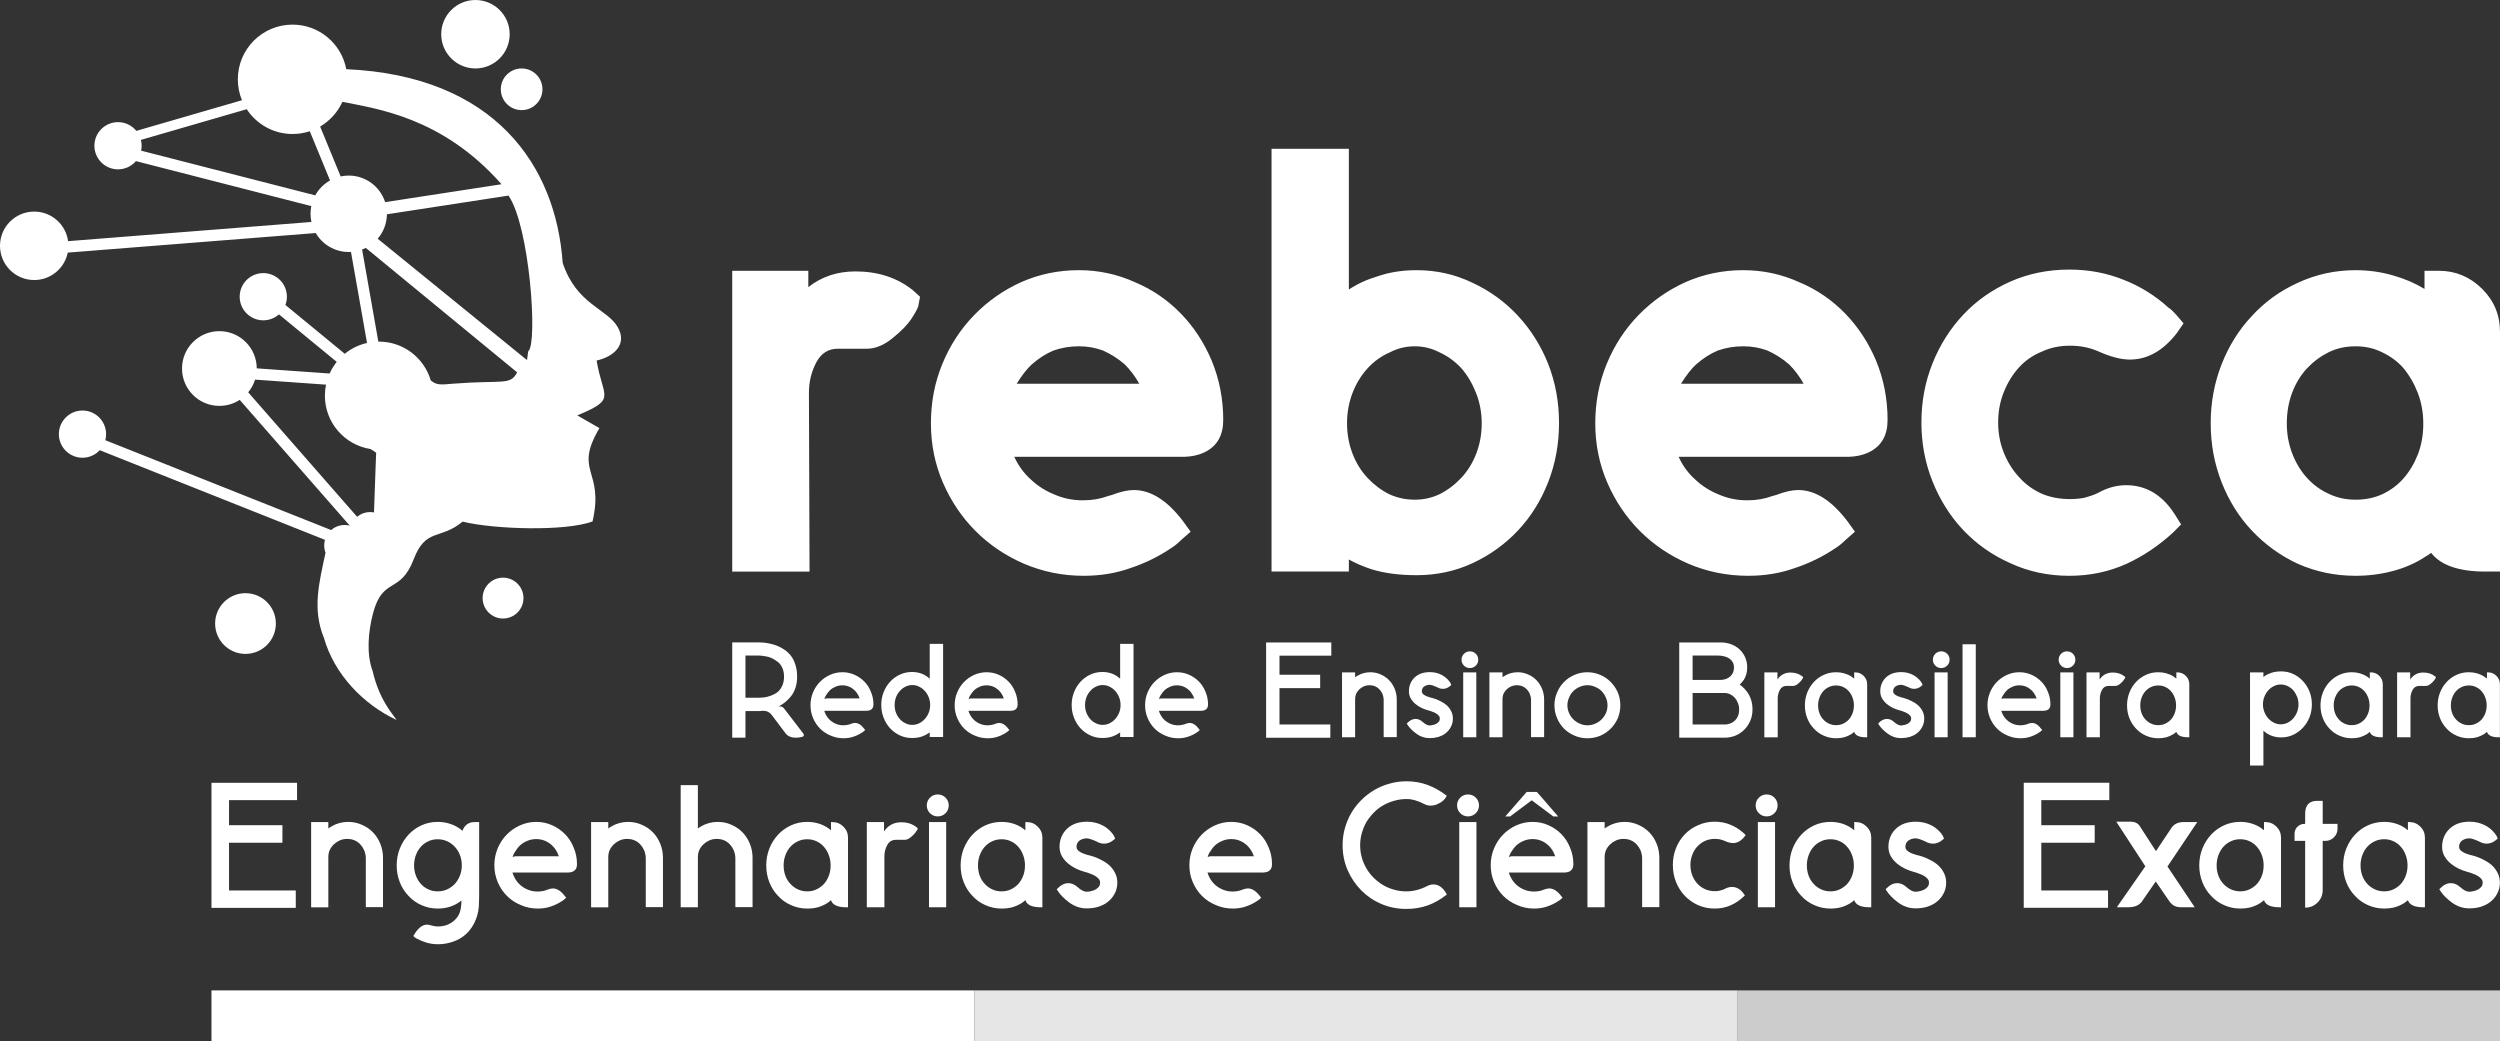 <?xml version="1.0" encoding="UTF-8"?>
<!DOCTYPE svg PUBLIC "-//W3C//DTD SVG 1.1//EN" "http://www.w3.org/Graphics/SVG/1.1/DTD/svg11.dtd">
<!-- Creator: CorelDRAW -->
<svg xmlns="http://www.w3.org/2000/svg" xml:space="preserve" width="60.636mm" height="25.252mm" version="1.1" style="shape-rendering:geometricPrecision; text-rendering:geometricPrecision; image-rendering:optimizeQuality; fill-rule:evenodd; clip-rule:evenodd"
viewBox="0 0 2486.48 1035.49"
 xmlns:xlink="http://www.w3.org/1999/xlink"
 xmlns:xodm="http://www.corel.com/coreldraw/odm/2003">
 <rect x="0" y="0" width="2486.48" height="1035.49" fill="#333333" stroke="none"/>
 <defs>
  <style type="text/css">
   <![CDATA[
    .fil2 {fill:#CCCCCC}
    .fil3 {fill:#E6E6E6}
    .fil0 {fill:white}
    .fil1 {fill:white;fill-rule:nonzero}
   ]]>
  </style>
 </defs>
 <g id="Camada_x0020_1">
  <path class="fil0" d="M460.08 518.83c32.14,7.74 102.18,9.8 129.27,-0.2 11.92,-52.23 -19.32,-48.32 6.83,-92.85l-22.02 -12.62c39.87,-16.64 25.41,-17.04 19.22,-54.58 17.55,-3.94 30.95,-16.34 20.85,-33.51 -10.74,-18.27 -40.99,-22.39 -54.6,-63.7 -6.7,-96.36 -67.24,-185.95 -215.23,-192.57 -4.72,-25.22 -26.86,-44.32 -53.46,-44.32 -30.04,0 -54.4,24.35 -54.4,54.39 0,7.37 1.46,14.4 4.12,20.8l-105.06 30.48c-4.3,-5.29 -10.87,-8.68 -18.22,-8.68 -12.97,0 -23.48,10.51 -23.48,23.48 0,12.96 10.51,23.47 23.48,23.47 7.13,0 13.51,-3.18 17.82,-8.19l174.42 44.76c-0.5,2.46 -0.76,5.01 -0.76,7.62 0,2.79 0.31,5.52 0.87,8.14l-241.99 19.09c-2.26,-16.61 -16.49,-29.41 -33.72,-29.41 -18.79,0 -34.03,15.25 -34.03,34.04 0,18.8 15.24,34.04 34.03,34.04 16.49,0 30.23,-11.73 33.37,-27.29l246.64 -19.46c6.59,11.27 18.82,18.85 32.82,18.85 0.75,0 1.5,-0.02 2.23,-0.07l15.96 90.54c-8.25,1.86 -15.79,5.61 -22.13,10.78l-59.05 -48.56c0.96,-2.55 1.48,-5.32 1.48,-8.21 0,-12.97 -10.51,-23.48 -23.48,-23.48 -12.96,0 -23.47,10.51 -23.47,23.48 0,12.97 10.51,23.48 23.47,23.48 5.98,0 11.44,-2.24 15.58,-5.92l57.48 47.26c-2.82,3.52 -5.21,7.4 -7.08,11.56l-72.48 -5.12c-0.09,-20.45 -16.69,-37 -37.16,-37 -20.52,0 -37.17,16.64 -37.17,37.16 0,20.53 16.64,37.17 37.17,37.17 7.46,0 14.41,-2.21 20.22,-5.98l109.46 125.09c-1.63,-0.42 -3.33,-0.65 -5.1,-0.65 -5.13,0 -9.83,1.9 -13.4,5.04l-224.64 -89.39c0.51,-1.92 0.78,-3.94 0.78,-6.02 0,-12.97 -10.51,-23.48 -23.48,-23.48 -12.96,0 -23.48,10.51 -23.48,23.48 0,12.96 10.51,23.47 23.48,23.47 6.79,0 12.9,-2.87 17.18,-7.48l224.01 89.14c-0.5,1.76 -0.77,3.63 -0.77,5.55 0,2.55 0.47,4.99 1.33,7.23 -6.63,30.74 -13.19,56.23 -1.64,84.62 10.31,36.22 39.02,66.19 72.34,81.79l-7.14 -9.85c-7.7,-11.31 -13.26,-23.8 -16.78,-39 -6.36,-17.19 -4.24,-39.46 0.44,-57.22 9.7,-36.86 27.02,-18.68 40.43,-53.75 12.11,-31.63 26.49,-18.98 48.62,-37.45zm-113.22 -344.22c16.95,0 31.3,11.1 36.2,26.43l115.75 -17.81c-59.3,-67.3 -125.43,-75.18 -158.26,-81.97 -4.67,10.31 -12.45,18.91 -22.15,24.59l20.42 49.61c2.59,-0.55 5.28,-0.85 8.04,-0.85zm37.98 38.52c-0.13,9.27 -3.57,17.75 -9.21,24.27l148.39 120.63c0.51,-0.13 1.02,-8.64 1.52,-8.84 9.36,-8.1 1.37,-123.9 -19.8,-154.67l-120.9 18.6zm-20.98 33.45c-1.21,0.6 -2.44,1.15 -3.72,1.62l16.14 91.56 0.59 -0c24.42,0 45.03,16.3 51.57,38.6 5.73,4.55 8.57,4.51 22.86,3.2 49.08,-3.78 56.16,2.04 63.05,-11.22l-150.5 -123.75zm-50.32 -52.27c3.42,-6.21 8.53,-11.36 14.71,-14.84l-20.15 -48.96c-5.39,1.79 -11.15,2.76 -17.14,2.76 -19.07,0 -35.85,-9.82 -45.56,-24.67l-105.25 30.53c0.47,1.86 0.72,3.81 0.72,5.81 0,1.69 -0.18,3.33 -0.52,4.92l173.2 44.44zm54.63 315c1.3,0 2.57,0.12 3.81,0.36l1.47 -41.66 0.66 -17.72c-2.4,-1.79 -4.24,-2.95 -5.71,-3.72 -25.65,-4.07 -45.26,-26.28 -45.26,-53.07 0,-3.75 0.39,-7.41 1.12,-10.94l-70.56 -5c-1.45,4.68 -3.79,8.94 -6.84,12.62l108.33 123.81c3.52,-2.92 8.04,-4.68 12.97,-4.68zm104.71 -509.31c18.8,0 34.04,15.23 34.04,34.03 0,18.8 -15.25,34.04 -34.04,34.04 -18.79,0 -34.04,-15.24 -34.04,-34.04 0,-18.8 15.24,-34.03 34.04,-34.03zm45.93 68.08c11.44,0 20.72,9.28 20.72,20.71 0,11.44 -9.27,20.72 -20.72,20.72 -11.44,0 -20.72,-9.28 -20.72,-20.72 0,-11.44 9.28,-20.71 20.72,-20.71zm-18.49 506.45c11.22,0 20.32,9.1 20.32,20.31 0,11.23 -9.1,20.33 -20.32,20.33 -11.22,0 -20.31,-9.1 -20.31,-20.33 0,-11.22 9.1,-20.31 20.31,-20.31zm-256.17 15.43c16.69,0 30.21,13.52 30.21,30.2 0,16.68 -13.52,30.2 -30.21,30.2 -16.67,0 -30.2,-13.52 -30.2,-30.2 0,-16.68 13.52,-30.2 30.2,-30.2zm663.7 -301.4l7.21 6.61 -1.8 9.6c-1.2,3.21 -3.6,7.51 -7.2,12.92 -3.6,5.4 -9.71,11.62 -18.32,18.62 -8.61,7.01 -17.12,10.51 -25.53,10.51l-28.83 0c-9.61,0 -16.82,4.61 -21.62,13.82 -4.81,9.21 -7.21,19.22 -7.21,30.03l0.6 177.81 -76.89 0 0 -299.14 75.69 0 0 16.22c13.22,-10.41 28.83,-15.62 46.85,-15.62 22.43,0 41.45,6.21 57.07,18.63zm297.34 70.27c7.61,18.42 11.42,38.04 11.42,58.87 0,15.22 -6.01,25.83 -18.02,31.84 -6.41,3.2 -14.02,4.81 -22.82,4.81l-166.99 0c0,0 0.1,0.2 0.3,0.6 0.2,0.4 0.3,0.6 0.3,0.6 4.01,8.41 9.41,15.62 16.22,21.63 6.8,6.41 14.82,11.41 24.03,15.02 8.41,3.6 17.62,5.41 27.63,5.41 8.81,0 17.02,-1.41 24.63,-4.21l4.21 -1.2c8.41,-3.2 15.62,-4.81 21.62,-4.81 16.82,0 33.04,10.21 48.65,30.63l7.81 10.81 -9.61 8.41c-3.2,3.21 -6.41,5.81 -9.61,7.81 -12.41,8.41 -25.83,15.02 -40.25,19.82 -14.41,5.21 -30.03,7.81 -46.85,7.81 -20.83,0 -40.65,-4.01 -59.47,-12.02 -18.42,-8.01 -34.44,-18.82 -48.05,-32.44 -13.62,-13.61 -24.43,-29.64 -32.44,-48.06 -8,-18.42 -12.01,-38.14 -12.01,-59.17 0,-21.02 3.8,-40.74 11.41,-59.16 7.61,-18.42 18.12,-34.54 31.54,-48.36 13.41,-13.81 28.93,-24.73 46.55,-32.74 18.02,-8.01 37.24,-12.02 57.67,-12.02 19.62,0 38.24,4.01 55.86,12.02 17.22,7.2 32.44,17.62 45.65,31.23 12.81,13.21 23.03,28.84 30.63,46.85zm-194.02 22.83c4.01,0 44.65,0 121.94,0 -4.01,-7.21 -8.81,-13.61 -14.42,-19.22 -6.41,-5.61 -13.62,-10.21 -21.63,-13.82 -7.61,-2.8 -15.62,-4.21 -24.03,-4.21 -8.81,0 -17.22,1.4 -25.23,4.21 -7.61,3.2 -14.82,7.81 -21.62,13.82 -4.81,4.4 -9.81,10.81 -15.02,19.22zm528.61 -19.82c7.2,18.42 10.81,38.04 10.81,58.86 0,20.83 -3.6,40.45 -10.81,58.87 -7.21,18.42 -17.22,34.44 -30.03,48.06 -12.82,13.61 -27.84,24.43 -45.05,32.44 -17.22,8.01 -35.84,12.01 -55.86,12.01 -17.22,0 -32.24,-2 -45.05,-6.01 -8.41,-2.8 -15.82,-6 -22.23,-9.61l0 12.01 -76.89 0 0 -420.48 76.89 0 0 139.96c8.41,-5.61 18.02,-10.01 28.84,-13.22 11.61,-4 24.43,-6.01 38.44,-6.01 20.02,0 38.64,4.21 55.86,12.62 17.22,8 32.24,18.92 45.05,32.74 12.81,13.81 22.82,29.73 30.03,47.76zm-86.5 113.52c6.41,-6.81 11.41,-14.91 15.02,-24.32 3.6,-9.42 5.4,-19.43 5.4,-30.04 0,-10.61 -1.9,-20.72 -5.7,-30.33 -3.81,-9.61 -8.71,-17.82 -14.72,-24.63 -6.41,-6.8 -13.62,-12.01 -21.62,-15.62 -7.61,-4 -15.82,-6 -24.63,-6 -8.81,0 -17.02,2.01 -24.63,6 -8.41,3.61 -15.82,8.91 -22.23,15.92 -6.41,7.01 -11.41,15.22 -15.01,24.63 -3.61,9.42 -5.41,19.42 -5.41,30.03 0,10.61 1.8,20.63 5.41,30.04 3.6,9.41 8.61,17.51 15.01,24.32 6.41,6.81 13.62,12.22 21.63,16.22 8.01,3.61 16.42,5.41 25.23,5.41 8.81,0 17.02,-1.8 24.63,-5.41 8,-4 15.22,-9.41 21.62,-16.22zm412.67 -116.53c7.61,18.42 11.41,38.04 11.41,58.87 0,15.22 -6.01,25.83 -18.02,31.84 -6.41,3.2 -14.02,4.81 -22.83,4.81l-166.99 0c0,0 0.1,0.2 0.3,0.6 0.2,0.4 0.3,0.6 0.3,0.6 4,8.41 9.41,15.62 16.22,21.63 6.81,6.41 14.82,11.41 24.03,15.02 8.41,3.6 17.62,5.41 27.63,5.41 8.81,0 17.02,-1.41 24.63,-4.21l4.21 -1.2c8.41,-3.2 15.62,-4.81 21.62,-4.81 16.82,0 33.04,10.21 48.66,30.63l7.81 10.81 -9.61 8.41c-3.2,3.21 -6.41,5.81 -9.61,7.81 -12.41,8.41 -25.83,15.02 -40.24,19.82 -14.42,5.21 -30.03,7.81 -46.85,7.81 -20.82,0 -40.65,-4.01 -59.47,-12.02 -18.42,-8.01 -34.44,-18.82 -48.06,-32.44 -13.61,-13.61 -24.43,-29.64 -32.44,-48.06 -8.01,-18.42 -12.01,-38.14 -12.01,-59.17 0,-21.02 3.81,-40.74 11.42,-59.16 7.61,-18.42 18.12,-34.54 31.53,-48.36 13.41,-13.81 28.93,-24.73 46.56,-32.74 18.02,-8.01 37.24,-12.02 57.66,-12.02 19.62,0 38.24,4.01 55.86,12.02 17.22,7.2 32.44,17.62 45.65,31.23 12.81,13.21 23.03,28.84 30.64,46.85zm-194.02 22.83c4.01,0 44.65,0 121.94,0 -4.01,-7.21 -8.81,-13.61 -14.42,-19.22 -6.41,-5.61 -13.61,-10.21 -21.62,-13.82 -7.61,-2.8 -15.62,-4.21 -24.03,-4.21 -8.81,0 -17.22,1.4 -25.23,4.21 -7.61,3.2 -14.82,7.81 -21.63,13.82 -4.81,4.4 -9.81,10.81 -15.02,19.22zm442.71 100.91c20.02,0 36.24,9.82 48.66,29.43l6.01 9.62 -8.41 8.41c-14.02,12.82 -29.23,23.02 -45.65,30.63 -17.62,8.01 -36.64,12.02 -57.07,12.02 -21.23,0 -40.85,-4.21 -58.87,-12.61 -18.02,-8.01 -33.64,-19.02 -46.85,-33.04 -12.81,-13.61 -22.92,-29.64 -30.33,-48.06 -7.41,-18.42 -11.11,-38.04 -11.11,-58.87 0,-20.83 3.71,-40.45 11.11,-58.87 7.41,-18.42 17.62,-34.54 30.64,-48.36 13.02,-13.82 28.53,-24.73 46.55,-32.74 18.02,-8 37.64,-12.01 58.87,-12.01 19.22,0 37.24,3.4 54.06,10.21 16.42,6.41 31.24,15.62 44.46,27.63 2,1.2 4.61,3.6 7.81,7.21l7.21 8.41 -6.61 9.61c-13.61,17.62 -29.23,26.43 -46.85,26.43 -8.81,0 -19.42,-2.8 -31.84,-8.41 -8.41,-3.6 -17.62,-5.4 -27.63,-5.4 -10.41,0 -19.82,2 -28.23,6 -8.81,3.61 -16.32,8.81 -22.52,15.62 -6.21,6.81 -11.22,14.91 -15.02,24.33 -3.8,9.41 -5.7,19.52 -5.7,30.33 0,10.81 1.9,20.93 5.7,30.33 3.81,9.42 8.91,17.52 15.32,24.33 6.01,6.81 13.41,12.22 22.22,16.22 8.41,3.61 17.82,5.41 28.23,5.41 4.81,0 9.41,-0.4 13.82,-1.2 6.01,-1.6 10.61,-3.2 13.82,-4.81 9.21,-5.2 18.62,-7.81 28.23,-7.81zm311.16 -213.24c16.42,0 30.63,5.91 42.65,17.72 12.01,11.81 18.02,26.13 18.02,42.95l0 238.47 -14.42 0c-26.43,0 -44.45,-6.2 -54.06,-18.62 -2.01,1.6 -3.81,2.8 -5.41,3.61 -9.61,6.41 -20.42,11.21 -32.44,14.41 -12.01,3.2 -24.43,4.81 -37.24,4.81 -20.43,0 -39.65,-4.01 -57.67,-12.02 -17.22,-8.01 -32.44,-19.02 -45.65,-33.03 -12.81,-13.62 -22.82,-29.64 -30.03,-48.06 -7.21,-18.42 -10.81,-37.94 -10.81,-58.57 0,-20.62 3.6,-40.14 10.81,-58.56 7.21,-18.42 17.22,-34.44 30.03,-48.06 12.82,-14.01 28.03,-25.03 45.65,-33.03 18.02,-8.41 37.24,-12.62 57.67,-12.62 13.21,0 25.83,1.81 37.84,5.41 11.22,3.2 21.43,7.61 30.64,13.22l0 -18.02 14.42 0zm-21.02 182.61c3.6,-9.21 5.4,-19.42 5.4,-30.63 0,-10.81 -1.8,-20.93 -5.4,-30.34 -3.6,-9.41 -8.41,-17.71 -14.42,-24.93 -5.61,-6.4 -12.61,-11.61 -21.02,-15.62 -8.01,-4 -16.82,-6 -26.43,-6 -10.01,0 -19.02,2.01 -27.03,6 -8.01,4.01 -15.12,9.32 -21.32,15.92 -6.21,6.61 -11.11,14.62 -14.72,24.03 -3.6,9.42 -5.41,19.72 -5.41,30.94 0,10.41 1.8,20.32 5.41,29.73 3.6,9.41 8.51,17.51 14.72,24.32 6.2,6.81 13.31,12.02 21.32,15.62 8.01,4.01 17.02,6.01 27.03,6.01 9.61,0 18.42,-1.8 26.43,-5.41 8.41,-4 15.42,-9.21 21.02,-15.61 6.01,-6.82 10.81,-14.82 14.42,-24.03z"/>
  <path class="fil1" d="M791.71 733.72c-4.61,0 -8.03,-1.39 -10.25,-4.16 -1.01,-1.38 -5.54,-7.39 -13.57,-18.01l-0.42 -0.55c-2.03,-2.68 -4.71,-4.02 -8.03,-4.02 -0.37,0 -0.69,0 -0.97,0 -1.48,0.18 -2.72,0.27 -3.74,0.27l-13.3 0 0 26.46 -13.16 0 0 -94.76 26.46 0c1.3,0 2.68,0.05 4.16,0.14 1.48,0.09 3.51,0.39 6.09,0.9 2.59,0.5 5.06,1.2 7.41,2.08 2.35,0.87 4.82,2.17 7.41,3.87 2.59,1.71 4.8,3.72 6.65,6.03 1.85,2.31 3.37,5.29 4.57,8.94 1.2,3.65 1.8,7.69 1.8,12.12 0,4.07 -0.58,7.81 -1.73,11.23 -1.15,3.42 -2.72,6.3 -4.71,8.66 -1.98,2.36 -3.92,4.27 -5.82,5.75 -1.89,1.48 -3.9,2.77 -6.03,3.88l0.97 0c1.85,0 3.32,0.74 4.43,2.21 11.54,15.06 17.92,23.37 19.12,24.94 0.46,0.64 0.6,1.25 0.41,1.8 -0.18,0.64 -0.6,1.06 -1.25,1.25 -2.21,0.64 -4.38,0.97 -6.51,0.97zm-50.29 -39.76l13.3 0c1.57,0 3.21,-0.09 4.92,-0.27 1.71,-0.19 3.83,-0.69 6.38,-1.53 2.54,-0.82 4.78,-1.94 6.72,-3.33 1.94,-1.38 3.6,-3.46 4.99,-6.22 1.39,-2.78 2.08,-5.96 2.08,-9.57 0,-3.23 -0.55,-6.11 -1.66,-8.66 -1.11,-2.54 -2.59,-4.52 -4.44,-5.95 -1.85,-1.44 -3.72,-2.63 -5.61,-3.6 -1.89,-0.97 -3.93,-1.64 -6.1,-2.01 -2.17,-0.37 -3.79,-0.6 -4.85,-0.69 -1.06,-0.09 -2.01,-0.14 -2.84,-0.14l-12.88 0 0 41.98zm581.71 39.76l-63.86 0 0 -94.76 64.84 0 0 13.16 -51.54 0 0 18.97 40.45 0 0 13.3 -40.45 0 0 36.16 50.57 0 0 13.16zm11.64 -0.42l0 -64.56 13.02 0 0 4.85c0.83,-0.64 1.71,-1.2 2.63,-1.66 1.85,-1.11 3.83,-1.94 5.96,-2.5 2.12,-0.55 4.29,-0.83 6.51,-0.83 3.69,0 7.16,0.74 10.39,2.22 3.24,1.39 6.03,3.3 8.38,5.75 2.36,2.44 4.2,5.33 5.54,8.66 1.34,3.33 2.01,6.83 2.01,10.53l0 37.41 -13.02 0 0 -37.54c-0.09,-1.85 -0.51,-3.69 -1.25,-5.55 -0.74,-1.66 -1.71,-3.13 -2.91,-4.42 -1.2,-1.3 -2.63,-2.32 -4.29,-3.05 -1.66,-0.74 -3.6,-1.12 -5.82,-1.12 -1.85,0 -3.65,0.37 -5.4,1.12 -1.66,0.73 -3.14,1.71 -4.43,2.9 -1.3,1.21 -2.36,2.63 -3.19,4.29 -0.74,1.66 -1.11,3.47 -1.11,5.4l0 38.1 -13.02 0zm95.59 -0.27c-2.77,0.74 -5.63,1.11 -8.59,1.11 -4.71,0 -9.07,-1.48 -13.09,-4.44 -4.02,-2.95 -7.04,-6.05 -9.07,-9.28l-0.41 -0.83 0.55 -0.55c2.59,-2.68 5.31,-4.01 8.17,-4.01 2.49,0 4.81,0.97 6.93,2.9 2.68,2.4 4.99,3.6 6.93,3.6 1.2,0 2.44,-0.18 3.74,-0.55 1.2,-0.27 2.35,-0.74 3.46,-1.38 0.93,-0.65 1.71,-1.39 2.36,-2.21 0.46,-0.74 0.69,-1.66 0.69,-2.78 0,-0.92 -0.23,-1.71 -0.69,-2.35 -0.65,-0.92 -1.48,-1.71 -2.49,-2.35 -1.2,-0.83 -2.54,-1.48 -4.02,-1.94 -1.48,-0.64 -3,-1.16 -4.57,-1.52 -2.31,-0.65 -4.53,-1.48 -6.65,-2.5 -2.21,-1.11 -4.2,-2.4 -5.95,-3.88 -2.03,-1.76 -3.65,-3.74 -4.85,-5.96 -1.02,-2.03 -1.52,-4.25 -1.52,-6.65 0,-2.77 0.5,-5.33 1.52,-7.69 1.02,-2.36 2.45,-4.39 4.29,-6.1 1.85,-1.7 4.07,-3.02 6.65,-3.94 2.59,-0.83 5.36,-1.25 8.31,-1.25 4.43,0 8.45,0.97 12.05,2.91 1.85,0.92 3.67,2.28 5.47,4.09 1.8,1.8 2.98,3.49 3.53,5.06l0.28 0.7 -0.55 0.55c-2.4,2.22 -4.99,3.33 -7.76,3.33 -1.94,0 -3.88,-0.55 -5.82,-1.66 -0.92,-0.46 -2.17,-0.97 -3.74,-1.52 -1.57,-0.56 -2.73,-0.83 -3.47,-0.83 -1.29,0 -2.45,0.19 -3.46,0.56 -1.02,0.37 -1.85,0.83 -2.5,1.39 -0.64,0.55 -1.13,1.2 -1.45,1.94 -0.32,0.74 -0.48,1.57 -0.48,2.49 0,0.74 0.14,1.34 0.41,1.8 0.46,0.74 1.06,1.34 1.8,1.8 0.92,0.65 1.89,1.16 2.91,1.53 1.2,0.46 2.3,0.83 3.32,1.11l1.8 0.41c3.05,0.84 5.77,1.9 8.17,3.19 2.49,1.2 4.66,2.63 6.51,4.29 1.85,1.76 3.28,3.69 4.29,5.82 1.11,2.21 1.66,4.62 1.66,7.2 0,3.15 -0.69,5.96 -2.07,8.46 -1.3,2.49 -3.05,4.57 -5.27,6.23 -1.02,0.84 -2.15,1.55 -3.4,2.15 -1.25,0.6 -2.56,1.13 -3.95,1.59zm37.96 0.27l-13.02 0 0 -64.56 13.02 0 0 64.56zm1.94 -77.16c0,2.31 -0.81,4.27 -2.42,5.88 -1.62,1.62 -3.58,2.43 -5.89,2.43 -2.31,0 -4.27,-0.81 -5.89,-2.43 -1.62,-1.62 -2.42,-3.58 -2.42,-5.88 0,-2.31 0.81,-4.27 2.42,-5.89 1.62,-1.62 3.58,-2.42 5.89,-2.42 2.31,0 4.27,0.8 5.89,2.42 1.62,1.62 2.42,3.58 2.42,5.89zm11.08 77.16l0 -64.56 13.02 0 0 4.85c0.83,-0.64 1.71,-1.2 2.63,-1.66 1.85,-1.11 3.83,-1.94 5.96,-2.5 2.12,-0.55 4.29,-0.83 6.51,-0.83 3.69,0 7.16,0.74 10.39,2.22 3.24,1.39 6.03,3.3 8.38,5.75 2.35,2.44 4.2,5.33 5.54,8.66 1.34,3.33 2.01,6.83 2.01,10.53l0 37.41 -13.02 0 0 -37.54c-0.09,-1.85 -0.51,-3.69 -1.25,-5.55 -0.74,-1.66 -1.71,-3.13 -2.91,-4.42 -1.2,-1.3 -2.63,-2.32 -4.29,-3.05 -1.66,-0.74 -3.6,-1.12 -5.82,-1.12 -1.85,0 -3.65,0.37 -5.4,1.12 -1.66,0.73 -3.14,1.71 -4.43,2.9 -1.3,1.21 -2.36,2.63 -3.19,4.29 -0.74,1.66 -1.11,3.47 -1.11,5.4l0 38.1 -13.02 0zm110.27 -1.52c-4.06,1.66 -8.36,2.49 -12.88,2.49 -4.52,0 -8.77,-0.88 -12.74,-2.63 -3.97,-1.66 -7.43,-3.97 -10.39,-6.93 -2.96,-2.95 -5.27,-6.42 -6.93,-10.39 -1.76,-4.06 -2.63,-8.36 -2.63,-12.88 0,-4.52 0.87,-8.77 2.63,-12.74 1.66,-3.98 3.97,-7.46 6.93,-10.46 2.95,-3 6.42,-5.33 10.39,-7 3.97,-1.76 8.22,-2.64 12.74,-2.64 4.53,0 8.82,0.88 12.88,2.64 3.97,1.66 7.43,4.02 10.39,7.07 2.96,2.96 5.31,6.41 7.07,10.39 1.66,3.97 2.49,8.22 2.49,12.74 0,4.53 -0.83,8.82 -2.49,12.88 -1.76,3.97 -4.11,7.44 -7.07,10.39 -2.96,2.95 -6.42,5.31 -10.39,7.07zm-5.13 -48.63c-2.4,-1.11 -4.94,-1.66 -7.62,-1.66 -2.68,0 -5.22,0.55 -7.62,1.66 -2.49,1.01 -4.64,2.42 -6.44,4.22 -1.8,1.8 -3.21,3.95 -4.22,6.44 -1.11,2.4 -1.66,4.96 -1.66,7.69 0,2.72 0.56,5.29 1.66,7.69 1.01,2.4 2.44,4.51 4.29,6.3 1.85,1.8 3.97,3.21 6.37,4.23 2.31,1.11 4.85,1.66 7.62,1.66 2.68,0 5.27,-0.55 7.76,-1.66 2.4,-1.01 4.48,-2.4 6.23,-4.16 1.85,-1.85 3.33,-3.97 4.43,-6.37 1.02,-2.4 1.53,-4.99 1.53,-7.76 0,-2.67 -0.55,-5.22 -1.66,-7.62 -1.01,-2.49 -2.42,-4.64 -4.22,-6.44 -1.8,-1.8 -3.95,-3.21 -6.44,-4.22zm83.68 50.57l0 -94.76 41.14 0c3.6,0 6.98,0.55 10.11,1.66 3.33,1.21 6.19,2.91 8.59,5.13 2.4,2.21 4.29,4.85 5.68,7.89 1.39,3.05 2.08,6.42 2.08,10.11 0,4.71 -1.11,8.82 -3.33,12.33 -1.2,1.76 -2.59,3.37 -4.16,4.85 0.65,0.46 1.3,0.92 1.94,1.39 2.12,1.75 3.99,3.76 5.61,6.03 1.62,2.26 2.89,4.84 3.81,7.75 0.92,2.92 1.39,6.07 1.39,9.49 0,4.06 -0.72,7.78 -2.15,11.15 -1.44,3.37 -3.4,6.33 -5.89,8.86 -2.49,2.55 -5.36,4.51 -8.59,5.89 -3.32,1.39 -6.83,2.12 -10.53,2.21l-45.71 0zm46.55 -13.16c1.48,-0.18 2.95,-0.55 4.43,-1.1 1.66,-0.65 3.14,-1.6 4.43,-2.85 1.29,-1.24 2.31,-2.76 3.05,-4.57 0.74,-1.8 1.11,-3.9 1.11,-6.3 0,-2.4 -0.41,-4.62 -1.25,-6.66 -0.83,-2.03 -1.89,-3.78 -3.19,-5.26 -1.39,-1.48 -2.91,-2.58 -4.57,-3.33 -1.66,-0.83 -3.42,-1.24 -5.26,-1.24l-32 0 0 31.3 33.25 0zm-33.25 -44.33l27.84 0c1.85,0 3.65,-0.32 5.4,-0.97 1.57,-0.56 2.95,-1.39 4.15,-2.5 1.11,-1.02 2.03,-2.26 2.77,-3.74 0.64,-1.47 0.97,-3.18 0.97,-5.12 0,-2.03 -0.39,-3.76 -1.18,-5.2 -0.78,-1.43 -1.82,-2.6 -3.12,-3.53 -1.39,-1.02 -3.1,-1.8 -5.13,-2.35 -2.12,-0.56 -4.39,-0.84 -6.79,-0.84l-24.93 0 0 24.25zm71.34 57.07l0 -64.56 13.02 0 0 7.07c3.15,-4.61 7.48,-6.92 13.02,-6.92 4.71,0 8.64,1.29 11.78,3.88l0.69 0.55 -0.14 1.11c-0.46,0.74 -1.04,1.57 -1.73,2.5 -0.69,0.92 -1.82,2.03 -3.4,3.33 -1.57,1.29 -3.1,1.94 -4.57,1.94l-6.65 0c-2.95,0 -5.15,1.31 -6.58,3.94 -1.43,2.63 -2.15,5.48 -2.15,8.53l0 38.64 -13.3 0zm79.38 0c-2.49,0.65 -5.17,0.97 -8.03,0.97 -4.34,0 -8.45,-0.88 -12.33,-2.63 -3.79,-1.66 -7.07,-4.02 -9.84,-7.07 -2.77,-2.86 -4.94,-6.28 -6.51,-10.25 -1.57,-3.97 -2.35,-8.22 -2.35,-12.74 0,-4.52 0.79,-8.78 2.35,-12.75 1.57,-3.97 3.74,-7.46 6.51,-10.46 2.77,-3 6.05,-5.38 9.84,-7.13 3.78,-1.76 7.89,-2.64 12.33,-2.64 2.86,0 5.59,0.37 8.17,1.11 2.58,0.74 4.94,1.8 7.07,3.19 1.01,0.65 1.94,1.34 2.77,2.07l0 -6.23 1.11 0c3.23,0 6,1.16 8.31,3.47 2.31,2.31 3.47,5.08 3.47,8.31l0 52.78 -1.11 0c-6.74,0 -10.67,-1.8 -11.78,-5.4 -0.92,0.83 -1.94,1.62 -3.05,2.35 -2.12,1.3 -4.43,2.31 -6.93,3.05zm-0.97 -50.01c-2.12,-1.02 -4.48,-1.53 -7.06,-1.53 -2.59,0 -4.94,0.51 -7.07,1.53 -2.21,1.02 -4.11,2.4 -5.68,4.15 -1.57,1.76 -2.81,3.86 -3.74,6.3 -0.92,2.45 -1.39,5.06 -1.39,7.83 0,2.77 0.44,5.36 1.32,7.76 0.88,2.4 2.15,4.48 3.81,6.23 1.57,1.76 3.47,3.15 5.68,4.16 2.13,1.02 4.48,1.52 7.07,1.52 2.58,0 4.94,-0.5 7.06,-1.52 2.12,-1.01 3.97,-2.35 5.54,-4.01 1.57,-1.76 2.82,-3.84 3.74,-6.24 0.92,-2.39 1.39,-5.03 1.39,-7.89 0,-2.77 -0.46,-5.36 -1.39,-7.76 -0.83,-2.4 -2.08,-4.52 -3.74,-6.37 -1.48,-1.75 -3.33,-3.14 -5.54,-4.15zm65.94 49.73c-2.77,0.74 -5.63,1.11 -8.59,1.11 -4.71,0 -9.07,-1.48 -13.09,-4.44 -4.02,-2.95 -7.04,-6.05 -9.07,-9.28l-0.41 -0.83 0.55 -0.55c2.58,-2.68 5.31,-4.01 8.17,-4.01 2.49,0 4.8,0.97 6.93,2.9 2.68,2.4 4.99,3.6 6.93,3.6 1.2,0 2.45,-0.18 3.74,-0.55 1.2,-0.27 2.35,-0.74 3.46,-1.38 0.92,-0.65 1.71,-1.39 2.35,-2.21 0.46,-0.74 0.69,-1.66 0.69,-2.78 0,-0.92 -0.23,-1.71 -0.69,-2.35 -0.64,-0.92 -1.48,-1.71 -2.49,-2.35 -1.2,-0.83 -2.54,-1.48 -4.02,-1.94 -1.48,-0.64 -3,-1.16 -4.57,-1.52 -2.31,-0.65 -4.53,-1.48 -6.65,-2.5 -2.21,-1.11 -4.2,-2.4 -5.95,-3.88 -2.03,-1.76 -3.65,-3.74 -4.85,-5.96 -1.02,-2.03 -1.52,-4.25 -1.52,-6.65 0,-2.77 0.5,-5.33 1.52,-7.69 1.02,-2.36 2.45,-4.39 4.29,-6.1 1.85,-1.7 4.06,-3.02 6.65,-3.94 2.59,-0.83 5.36,-1.25 8.31,-1.25 4.43,0 8.45,0.97 12.05,2.91 1.85,0.92 3.67,2.28 5.47,4.09 1.8,1.8 2.98,3.49 3.53,5.06l0.28 0.7 -0.56 0.55c-2.4,2.22 -4.99,3.33 -7.75,3.33 -1.94,0 -3.88,-0.55 -5.82,-1.66 -0.93,-0.46 -2.17,-0.97 -3.74,-1.52 -1.57,-0.56 -2.73,-0.83 -3.47,-0.83 -1.29,0 -2.45,0.19 -3.46,0.56 -1.02,0.37 -1.85,0.83 -2.5,1.39 -0.65,0.55 -1.13,1.2 -1.46,1.94 -0.32,0.74 -0.48,1.57 -0.48,2.49 0,0.74 0.14,1.34 0.42,1.8 0.46,0.74 1.06,1.34 1.8,1.8 0.92,0.65 1.89,1.16 2.91,1.53 1.2,0.46 2.31,0.83 3.33,1.11l1.8 0.41c3.05,0.84 5.77,1.9 8.17,3.19 2.5,1.2 4.67,2.63 6.51,4.29 1.85,1.76 3.28,3.69 4.3,5.82 1.11,2.21 1.66,4.62 1.66,7.2 0,3.15 -0.69,5.96 -2.08,8.46 -1.29,2.49 -3.05,4.57 -5.27,6.23 -1.01,0.84 -2.14,1.55 -3.39,2.15 -1.25,0.6 -2.56,1.13 -3.95,1.59zm37.96 0.27l-13.02 0 0 -64.56 13.02 0 0 64.56zm1.94 -77.16c0,2.31 -0.81,4.27 -2.42,5.88 -1.62,1.62 -3.58,2.43 -5.89,2.43 -2.31,0 -4.27,-0.81 -5.89,-2.43 -1.62,-1.62 -2.43,-3.58 -2.43,-5.88 0,-2.31 0.81,-4.27 2.43,-5.89 1.62,-1.62 3.58,-2.42 5.89,-2.42 2.31,0 4.27,0.8 5.89,2.42 1.62,1.62 2.42,3.58 2.42,5.89zm26.04 77.16l-13.16 0 0 -92.54 13.16 0 0 92.54zm54.72 -0.69c-3.14,1.11 -6.56,1.66 -10.25,1.66 -4.52,0 -8.77,-0.88 -12.74,-2.63 -4.06,-1.66 -7.57,-3.97 -10.53,-6.93 -2.96,-2.95 -5.29,-6.45 -7,-10.46 -1.71,-4.02 -2.56,-8.29 -2.56,-12.81 0,-4.52 0.83,-8.77 2.49,-12.74 1.66,-3.98 3.93,-7.43 6.79,-10.39 2.86,-2.96 6.23,-5.31 10.11,-7.07 3.88,-1.76 7.99,-2.64 12.33,-2.64 4.25,0 8.24,0.83 11.98,2.49 3.74,1.66 7.02,3.93 9.83,6.79 2.82,2.86 5.02,6.27 6.58,10.25 1.66,3.88 2.5,8.08 2.5,12.61 0,2.58 -0.97,4.38 -2.91,5.4 -1.2,0.56 -2.63,0.83 -4.29,0.83l-41.7 0c0.37,1.2 0.83,2.36 1.39,3.47 1.11,2.21 2.54,4.13 4.29,5.75 1.76,1.62 3.79,2.89 6.1,3.81 2.21,0.92 4.62,1.39 7.2,1.39 2.22,0 4.34,-0.32 6.37,-0.97l0.97 -0.42c1.76,-0.64 3.19,-0.97 4.29,-0.97 3.23,0 6.37,2.08 9.42,6.23l0.69 0.84 -0.83 0.69c-0.65,0.65 -1.3,1.15 -1.94,1.52 -2.68,1.85 -5.54,3.28 -8.59,4.29zm-4.85 -49.73c-2.03,-0.84 -4.2,-1.25 -6.51,-1.25 -2.31,0 -4.48,0.41 -6.51,1.25 -2.12,0.83 -4.02,1.98 -5.68,3.47 -1.39,1.29 -2.82,3.13 -4.29,5.54 -0.65,1.02 -1.11,2.17 -1.39,3.47 0.74,-0.46 1.43,-0.69 2.07,-0.69l32.97 0c-0.37,-1.02 -0.78,-1.99 -1.25,-2.92 -1.02,-2.03 -2.33,-3.81 -3.95,-5.33 -1.62,-1.52 -3.44,-2.7 -5.47,-3.53zm47.24 50.42l-13.02 0 0 -64.56 13.02 0 0 64.56zm1.94 -77.16c0,2.31 -0.81,4.27 -2.42,5.88 -1.62,1.62 -3.58,2.43 -5.89,2.43 -2.31,0 -4.27,-0.81 -5.88,-2.43 -1.62,-1.62 -2.43,-3.58 -2.43,-5.88 0,-2.31 0.81,-4.27 2.43,-5.89 1.62,-1.62 3.58,-2.42 5.88,-2.42 2.31,0 4.27,0.8 5.89,2.42 1.62,1.62 2.42,3.58 2.42,5.89zm11.08 77.16l0 -64.56 13.02 0 0 7.07c3.14,-4.61 7.48,-6.92 13.02,-6.92 4.71,0 8.63,1.29 11.77,3.88l0.69 0.55 -0.14 1.11c-0.46,0.74 -1.04,1.57 -1.73,2.5 -0.69,0.92 -1.82,2.03 -3.4,3.33 -1.57,1.29 -3.09,1.94 -4.57,1.94l-6.66 0c-2.95,0 -5.15,1.31 -6.58,3.94 -1.43,2.63 -2.15,5.48 -2.15,8.53l0 38.64 -13.3 0zm79.38 0c-2.49,0.65 -5.17,0.97 -8.03,0.97 -4.34,0 -8.45,-0.88 -12.33,-2.63 -3.78,-1.66 -7.07,-4.02 -9.84,-7.07 -2.77,-2.86 -4.94,-6.28 -6.51,-10.25 -1.57,-3.97 -2.35,-8.22 -2.35,-12.74 0,-4.52 0.79,-8.78 2.35,-12.75 1.57,-3.97 3.74,-7.46 6.51,-10.46 2.77,-3 6.05,-5.38 9.84,-7.13 3.78,-1.76 7.89,-2.64 12.33,-2.64 2.86,0 5.59,0.37 8.17,1.11 2.58,0.74 4.94,1.8 7.07,3.19 1.01,0.65 1.94,1.34 2.77,2.07l0 -6.23 1.11 0c3.23,0 6,1.16 8.31,3.47 2.31,2.31 3.46,5.08 3.46,8.31l0 52.78 -1.11 0c-6.74,0 -10.67,-1.8 -11.78,-5.4 -0.92,0.83 -1.94,1.62 -3.05,2.35 -2.12,1.3 -4.43,2.31 -6.93,3.05zm-0.97 -50.01c-2.12,-1.02 -4.48,-1.53 -7.06,-1.53 -2.59,0 -4.94,0.51 -7.07,1.53 -2.21,1.02 -4.11,2.4 -5.68,4.15 -1.57,1.76 -2.81,3.86 -3.74,6.3 -0.92,2.45 -1.39,5.06 -1.39,7.83 0,2.77 0.44,5.36 1.32,7.76 0.87,2.4 2.14,4.48 3.81,6.23 1.57,1.76 3.47,3.15 5.68,4.16 2.13,1.02 4.48,1.52 7.07,1.52 2.58,0 4.94,-0.5 7.06,-1.52 2.13,-1.01 3.97,-2.35 5.54,-4.01 1.57,-1.76 2.82,-3.84 3.74,-6.24 0.92,-2.39 1.39,-5.03 1.39,-7.89 0,-2.77 -0.46,-5.36 -1.39,-7.76 -0.83,-2.4 -2.08,-4.52 -3.74,-6.37 -1.48,-1.75 -3.33,-3.14 -5.54,-4.15zm97.53 78.13l-13.3 0 0 -92.68 13.3 0 0 4.57c0.37,-0.28 0.69,-0.5 0.97,-0.69 1.94,-1.39 4.29,-2.55 7.07,-3.46 2.77,-0.93 6,-1.39 9.7,-1.39 4.25,0 8.27,0.87 12.05,2.63 3.69,1.76 6.88,4.12 9.56,7.07 2.77,2.95 4.94,6.42 6.51,10.39 1.57,3.97 2.35,8.22 2.35,12.74 0,4.52 -0.78,8.78 -2.35,12.74 -1.57,3.97 -3.74,7.44 -6.51,10.39 -2.77,2.95 -5.96,5.31 -9.56,7.07 -3.78,1.76 -7.8,2.63 -12.05,2.63 -2.96,0 -5.7,-0.4 -8.24,-1.18 -2.54,-0.78 -4.83,-1.92 -6.86,-3.39 -0.93,-0.65 -1.8,-1.34 -2.63,-2.08l0 34.63zm23.96 -79.1c-2.12,-1.02 -4.36,-1.53 -6.72,-1.53 -2.35,0 -4.54,0.51 -6.58,1.53 -2.22,1.01 -4.13,2.42 -5.75,4.22 -1.62,1.8 -2.91,3.9 -3.88,6.3 -0.97,2.41 -1.46,4.97 -1.46,7.69 0,2.73 0.48,5.31 1.46,7.76 0.97,2.45 2.28,4.57 3.95,6.37 1.66,1.8 3.56,3.21 5.68,4.22 2.03,1.01 4.23,1.53 6.58,1.53 2.36,0 4.6,-0.51 6.72,-1.53 2.12,-1.02 4.02,-2.44 5.68,-4.3 1.57,-1.75 2.84,-3.85 3.81,-6.3 0.97,-2.45 1.46,-5.04 1.46,-7.76 0,-2.72 -0.48,-5.28 -1.46,-7.69 -0.97,-2.4 -2.24,-4.52 -3.81,-6.37 -1.66,-1.76 -3.56,-3.14 -5.68,-4.15zm71.9 50.98c-2.49,0.65 -5.18,0.97 -8.04,0.97 -4.34,0 -8.45,-0.88 -12.33,-2.63 -3.79,-1.66 -7.07,-4.02 -9.84,-7.07 -2.77,-2.86 -4.94,-6.28 -6.51,-10.25 -1.57,-3.97 -2.35,-8.22 -2.35,-12.74 0,-4.52 0.78,-8.78 2.35,-12.75 1.57,-3.97 3.74,-7.46 6.51,-10.46 2.77,-3 6.05,-5.38 9.84,-7.13 3.78,-1.76 7.89,-2.64 12.33,-2.64 2.86,0 5.59,0.37 8.18,1.11 2.58,0.74 4.94,1.8 7.07,3.19 1.01,0.65 1.94,1.34 2.77,2.07l0 -6.23 1.11 0c3.23,0 6,1.16 8.31,3.47 2.31,2.31 3.47,5.08 3.47,8.31l0 52.78 -1.11 0c-6.74,0 -10.67,-1.8 -11.78,-5.4 -0.92,0.83 -1.94,1.62 -3.05,2.35 -2.12,1.3 -4.43,2.31 -6.93,3.05zm-0.97 -50.01c-2.12,-1.02 -4.48,-1.53 -7.07,-1.53 -2.58,0 -4.94,0.51 -7.07,1.53 -2.21,1.02 -4.11,2.4 -5.68,4.15 -1.57,1.76 -2.81,3.86 -3.74,6.3 -0.92,2.45 -1.39,5.06 -1.39,7.83 0,2.77 0.44,5.36 1.32,7.76 0.88,2.4 2.15,4.48 3.81,6.23 1.57,1.76 3.47,3.15 5.68,4.16 2.13,1.02 4.48,1.52 7.07,1.52 2.59,0 4.94,-0.5 7.07,-1.52 2.12,-1.01 3.97,-2.35 5.54,-4.01 1.57,-1.76 2.82,-3.84 3.74,-6.24 0.92,-2.39 1.39,-5.03 1.39,-7.89 0,-2.77 -0.46,-5.36 -1.39,-7.76 -0.83,-2.4 -2.08,-4.52 -3.74,-6.37 -1.48,-1.75 -3.33,-3.14 -5.54,-4.15zm38.1 50.01l0 -64.56 13.02 0 0 7.07c3.14,-4.61 7.48,-6.92 13.02,-6.92 4.71,0 8.64,1.29 11.77,3.88l0.69 0.55 -0.14 1.11c-0.46,0.74 -1.04,1.57 -1.73,2.5 -0.69,0.92 -1.82,2.03 -3.39,3.33 -1.57,1.29 -3.1,1.94 -4.57,1.94l-6.65 0c-2.96,0 -5.15,1.31 -6.58,3.94 -1.44,2.63 -2.15,5.48 -2.15,8.53l0 38.64 -13.3 0zm79.39 0c-2.5,0.65 -5.18,0.97 -8.04,0.97 -4.34,0 -8.45,-0.88 -12.33,-2.63 -3.78,-1.66 -7.07,-4.02 -9.83,-7.07 -2.77,-2.86 -4.94,-6.28 -6.51,-10.25 -1.57,-3.97 -2.36,-8.22 -2.36,-12.74 0,-4.52 0.79,-8.78 2.36,-12.75 1.57,-3.97 3.74,-7.46 6.51,-10.46 2.77,-3 6.05,-5.38 9.83,-7.13 3.79,-1.76 7.9,-2.64 12.33,-2.64 2.86,0 5.59,0.37 8.17,1.11 2.59,0.74 4.94,1.8 7.07,3.19 1.02,0.65 1.94,1.34 2.77,2.07l0 -6.23 1.11 0c3.23,0 6,1.16 8.31,3.47 2.31,2.31 3.47,5.08 3.47,8.31l0 52.78 -1.11 0c-6.74,0 -10.67,-1.8 -11.77,-5.4 -0.93,0.83 -1.94,1.62 -3.05,2.35 -2.13,1.3 -4.44,2.31 -6.93,3.05zm-0.97 -50.01c-2.12,-1.02 -4.48,-1.53 -7.07,-1.53 -2.58,0 -4.94,0.51 -7.07,1.53 -2.22,1.02 -4.11,2.4 -5.68,4.15 -1.57,1.76 -2.82,3.86 -3.74,6.3 -0.93,2.45 -1.39,5.06 -1.39,7.83 0,2.77 0.44,5.36 1.32,7.76 0.88,2.4 2.15,4.48 3.81,6.23 1.57,1.76 3.46,3.15 5.68,4.16 2.12,1.02 4.48,1.52 7.07,1.52 2.58,0 4.94,-0.5 7.07,-1.52 2.12,-1.01 3.97,-2.35 5.54,-4.01 1.57,-1.76 2.82,-3.84 3.74,-6.24 0.92,-2.39 1.39,-5.03 1.39,-7.89 0,-2.77 -0.46,-5.36 -1.39,-7.76 -0.83,-2.4 -2.08,-4.52 -3.74,-6.37 -1.48,-1.75 -3.33,-3.14 -5.54,-4.15zm-1613.37 49.31c-3.14,1.11 -6.56,1.66 -10.25,1.66 -4.53,0 -8.78,-0.88 -12.74,-2.63 -4.06,-1.66 -7.57,-3.97 -10.53,-6.93 -2.95,-2.95 -5.29,-6.45 -7,-10.46 -1.71,-4.02 -2.56,-8.29 -2.56,-12.81 0,-4.52 0.83,-8.77 2.49,-12.74 1.66,-3.98 3.93,-7.43 6.79,-10.39 2.86,-2.96 6.23,-5.31 10.11,-7.07 3.88,-1.76 7.99,-2.64 12.33,-2.64 4.24,0 8.24,0.83 11.98,2.49 3.74,1.66 7.02,3.93 9.83,6.79 2.82,2.86 5.01,6.27 6.58,10.25 1.66,3.88 2.49,8.08 2.49,12.61 0,2.58 -0.97,4.38 -2.91,5.4 -1.2,0.56 -2.63,0.83 -4.29,0.83l-41.7 0c0.37,1.2 0.83,2.36 1.38,3.47 1.11,2.21 2.54,4.13 4.3,5.75 1.76,1.62 3.79,2.89 6.09,3.81 2.22,0.92 4.62,1.39 7.2,1.39 2.21,0 4.34,-0.32 6.37,-0.97l0.97 -0.42c1.76,-0.64 3.19,-0.97 4.3,-0.97 3.23,0 6.37,2.08 9.42,6.23l0.69 0.84 -0.83 0.69c-0.65,0.65 -1.3,1.15 -1.94,1.52 -2.68,1.85 -5.54,3.28 -8.59,4.29zm-4.85 -49.73c-2.03,-0.84 -4.2,-1.25 -6.51,-1.25 -2.31,0 -4.48,0.41 -6.51,1.25 -2.12,0.83 -4.02,1.98 -5.68,3.47 -1.39,1.29 -2.82,3.13 -4.29,5.54 -0.65,1.02 -1.11,2.17 -1.39,3.47 0.74,-0.46 1.44,-0.69 2.08,-0.69l32.97 0c-0.37,-1.02 -0.79,-1.99 -1.25,-2.92 -1.02,-2.03 -2.33,-3.81 -3.95,-5.33 -1.62,-1.52 -3.44,-2.7 -5.47,-3.53z"/>
  <path class="fil1" d="M916.67 732.61c-2.77,0.93 -6,1.39 -9.7,1.39 -4.34,0 -8.36,-0.87 -12.05,-2.63 -3.69,-1.76 -6.93,-4.11 -9.7,-7.07 -2.68,-2.95 -4.8,-6.42 -6.37,-10.39 -1.57,-3.97 -2.35,-8.21 -2.35,-12.74 0,-4.52 0.79,-8.77 2.35,-12.74 1.57,-3.97 3.72,-7.43 6.44,-10.39 2.72,-2.95 5.93,-5.31 9.63,-7.06 3.79,-1.76 7.8,-2.64 12.05,-2.64 2.96,0 5.7,0.39 8.24,1.18 2.54,0.78 4.83,1.91 6.86,3.39 0.92,0.65 1.8,1.34 2.63,2.07l0 -34.63 13.3 0 0 92.68 -13.3 0 0 -4.57c-0.37,0.28 -0.74,0.51 -1.11,0.7 -1.94,1.38 -4.24,2.53 -6.93,3.46zm-2.63 -49.73c-2.13,-1.02 -4.37,-1.53 -6.72,-1.53 -2.36,0 -4.55,0.51 -6.58,1.53 -2.21,1.02 -4.11,2.45 -5.68,4.29 -1.66,1.76 -2.96,3.86 -3.88,6.3 -0.92,2.45 -1.39,5.04 -1.39,7.76 0,2.73 0.46,5.29 1.39,7.69 0.92,2.41 2.22,4.53 3.88,6.37 1.57,1.76 3.47,3.15 5.68,4.16 2.03,1.01 4.22,1.52 6.58,1.52 2.35,0 4.59,-0.5 6.72,-1.52 2.12,-1.02 4.01,-2.43 5.68,-4.23 1.66,-1.8 2.98,-3.9 3.95,-6.3 0.97,-2.4 1.46,-4.96 1.46,-7.69 0,-2.72 -0.48,-5.31 -1.46,-7.76 -0.97,-2.44 -2.28,-4.56 -3.95,-6.37 -1.66,-1.8 -3.56,-3.21 -5.68,-4.22zm78.55 49.73c-3.14,1.11 -6.56,1.66 -10.26,1.66 -4.52,0 -8.77,-0.88 -12.74,-2.63 -4.06,-1.66 -7.57,-3.97 -10.53,-6.93 -2.96,-2.95 -5.29,-6.45 -7,-10.46 -1.71,-4.02 -2.56,-8.29 -2.56,-12.81 0,-4.52 0.83,-8.77 2.49,-12.74 1.66,-3.98 3.92,-7.43 6.79,-10.39 2.87,-2.96 6.24,-5.31 10.12,-7.07 3.88,-1.76 7.99,-2.64 12.33,-2.64 4.25,0 8.24,0.83 11.99,2.49 3.74,1.66 7.02,3.93 9.83,6.79 2.82,2.86 5.01,6.27 6.58,10.25 1.66,3.88 2.49,8.08 2.49,12.61 0,2.58 -0.97,4.38 -2.91,5.4 -1.2,0.56 -2.63,0.83 -4.3,0.83l-41.7 0c0.36,1.2 0.83,2.36 1.38,3.47 1.11,2.21 2.54,4.13 4.3,5.75 1.75,1.62 3.78,2.89 6.09,3.81 2.21,0.92 4.62,1.39 7.2,1.39 2.21,0 4.34,-0.32 6.37,-0.97l0.97 -0.42c1.76,-0.64 3.19,-0.97 4.3,-0.97 3.23,0 6.37,2.08 9.42,6.23l0.69 0.84 -0.83 0.69c-0.64,0.65 -1.29,1.15 -1.94,1.52 -2.68,1.85 -5.54,3.28 -8.59,4.29zm-4.85 -49.73c-2.03,-0.84 -4.2,-1.25 -6.51,-1.25 -2.31,0 -4.48,0.41 -6.51,1.25 -2.12,0.83 -4.02,1.98 -5.68,3.47 -1.39,1.29 -2.82,3.13 -4.29,5.54 -0.65,1.02 -1.11,2.17 -1.39,3.47 0.74,-0.46 1.43,-0.69 2.08,-0.69l32.97 0c-0.37,-1.02 -0.78,-1.99 -1.25,-2.92 -1.01,-2.03 -2.33,-3.81 -3.94,-5.33 -1.62,-1.52 -3.44,-2.7 -5.47,-3.53zm118.31 49.73c-2.77,0.93 -6,1.39 -9.7,1.39 -4.34,0 -8.36,-0.87 -12.05,-2.63 -3.69,-1.76 -6.93,-4.11 -9.7,-7.07 -2.68,-2.95 -4.8,-6.42 -6.37,-10.39 -1.57,-3.97 -2.36,-8.21 -2.36,-12.74 0,-4.52 0.79,-8.77 2.36,-12.74 1.57,-3.97 3.72,-7.43 6.44,-10.39 2.72,-2.95 5.93,-5.31 9.63,-7.06 3.78,-1.76 7.8,-2.64 12.05,-2.64 2.96,0 5.7,0.39 8.24,1.18 2.54,0.78 4.83,1.91 6.86,3.39 0.93,0.65 1.8,1.34 2.63,2.07l0 -34.63 13.3 0 0 92.68 -13.3 0 0 -4.57c-0.37,0.28 -0.74,0.51 -1.11,0.7 -1.94,1.38 -4.25,2.53 -6.93,3.46zm-2.63 -49.73c-2.12,-1.02 -4.36,-1.53 -6.72,-1.53 -2.35,0 -4.55,0.51 -6.58,1.53 -2.22,1.02 -4.11,2.45 -5.68,4.29 -1.66,1.76 -2.95,3.86 -3.88,6.3 -0.92,2.45 -1.39,5.04 -1.39,7.76 0,2.73 0.46,5.29 1.39,7.69 0.92,2.41 2.21,4.53 3.88,6.37 1.57,1.76 3.47,3.15 5.68,4.16 2.03,1.01 4.22,1.52 6.58,1.52 2.36,0 4.6,-0.5 6.72,-1.52 2.12,-1.02 4.02,-2.43 5.68,-4.23 1.66,-1.8 2.98,-3.9 3.95,-6.3 0.97,-2.4 1.45,-4.96 1.45,-7.69 0,-2.72 -0.48,-5.31 -1.45,-7.76 -0.97,-2.44 -2.29,-4.56 -3.95,-6.37 -1.66,-1.8 -3.56,-3.21 -5.68,-4.22zm78.55 49.73c-3.14,1.11 -6.56,1.66 -10.25,1.66 -4.52,0 -8.77,-0.88 -12.74,-2.63 -4.06,-1.66 -7.57,-3.97 -10.53,-6.93 -2.96,-2.95 -5.29,-6.45 -7,-10.46 -1.71,-4.02 -2.56,-8.29 -2.56,-12.81 0,-4.52 0.83,-8.77 2.49,-12.74 1.66,-3.98 3.92,-7.43 6.79,-10.39 2.86,-2.96 6.23,-5.31 10.11,-7.07 3.88,-1.76 7.99,-2.64 12.33,-2.64 4.25,0 8.24,0.83 11.98,2.49 3.74,1.66 7.02,3.93 9.84,6.79 2.82,2.86 5.01,6.27 6.58,10.25 1.66,3.88 2.5,8.08 2.5,12.61 0,2.58 -0.97,4.38 -2.91,5.4 -1.2,0.56 -2.63,0.83 -4.29,0.83l-41.7 0c0.37,1.2 0.83,2.36 1.39,3.47 1.11,2.21 2.54,4.13 4.29,5.75 1.76,1.62 3.79,2.89 6.1,3.81 2.21,0.92 4.62,1.39 7.2,1.39 2.22,0 4.34,-0.32 6.37,-0.97l0.97 -0.42c1.76,-0.64 3.19,-0.97 4.29,-0.97 3.24,0 6.37,2.08 9.42,6.23l0.69 0.84 -0.83 0.69c-0.65,0.65 -1.3,1.15 -1.94,1.52 -2.68,1.85 -5.54,3.28 -8.59,4.29zm-4.85 -49.73c-2.03,-0.84 -4.2,-1.25 -6.51,-1.25 -2.31,0 -4.48,0.41 -6.51,1.25 -2.12,0.83 -4.01,1.98 -5.68,3.47 -1.39,1.29 -2.82,3.13 -4.29,5.54 -0.65,1.02 -1.11,2.17 -1.39,3.47 0.74,-0.46 1.43,-0.69 2.08,-0.69l32.97 0c-0.37,-1.02 -0.78,-1.99 -1.25,-2.92 -1.02,-2.03 -2.33,-3.81 -3.95,-5.33 -1.62,-1.52 -3.44,-2.7 -5.47,-3.53z"/>
  <path class="fil1" d="M294.17 902.92l-83.84 0 0 -124.39 85.11 0 0 17.28 -67.65 0 0 24.91 53.11 0 0 17.46 -53.11 0 0 47.47 66.38 0 0 17.27zm15.28 -0.55l0 -84.74 17.1 0 0 6.36c1.09,-0.85 2.24,-1.57 3.46,-2.18 2.42,-1.45 5.03,-2.54 7.82,-3.28 2.79,-0.73 5.64,-1.08 8.55,-1.08 4.85,0 9.4,0.97 13.64,2.91 4.24,1.82 7.91,4.33 11,7.55 3.09,3.21 5.52,7 7.27,11.37 1.76,4.36 2.64,8.96 2.64,13.82l0 49.11 -17.1 0 0 -49.29c-0.12,-2.43 -0.67,-4.85 -1.64,-7.28 -0.97,-2.18 -2.24,-4.12 -3.82,-5.82 -1.57,-1.69 -3.45,-3.03 -5.63,-4 -2.19,-0.97 -4.73,-1.46 -7.64,-1.46 -2.43,0 -4.79,0.49 -7.09,1.46 -2.18,0.97 -4.12,2.25 -5.82,3.82 -1.7,1.58 -3.09,3.46 -4.18,5.64 -0.97,2.18 -1.46,4.55 -1.46,7.1l0 50.01 -17.1 0zm141.67 34.02c-4.97,1.82 -10.06,2.73 -15.28,2.73 -4.36,0 -8.3,-0.55 -11.82,-1.64 -3.51,-1.09 -6.85,-2.49 -10,-4.19l-0.91 -0.55c-0.49,-0.36 -0.91,-0.73 -1.28,-1.09l-0.73 -0.73 0.55 -0.91c4,-6.91 8.37,-10.37 13.09,-10.37 1.21,0 2.79,0.3 4.73,0.91l0.73 0.18c1.94,0.48 3.69,0.73 5.27,0.73 3.03,0 6,-0.48 8.91,-1.45 2.79,-1.09 5.27,-2.61 7.46,-4.55 2.42,-2.18 4.18,-4.66 5.27,-7.45 1.21,-3.28 1.82,-7.4 1.82,-12.37 -1.33,1.09 -2.73,2.06 -4.18,2.91 -2.79,1.7 -5.82,2.97 -9.09,3.82 -3.28,0.85 -6.73,1.27 -10.37,1.27 -5.7,0 -11.09,-1.15 -16.19,-3.45 -4.97,-2.18 -9.27,-5.27 -12.91,-9.28 -3.63,-3.76 -6.48,-8.24 -8.55,-13.46 -2.06,-5.21 -3.09,-10.79 -3.09,-16.73 0,-5.95 1.03,-11.52 3.09,-16.73 2.06,-5.21 4.91,-9.79 8.55,-13.73 3.64,-3.94 7.94,-7.06 12.91,-9.36 4.97,-2.3 10.37,-3.45 16.19,-3.45 3.76,0 7.36,0.48 10.82,1.45 3.46,0.97 6.64,2.36 9.55,4.18 1.57,0.97 3.03,2.06 4.36,3.28 0.48,-1.7 1.27,-3.22 2.37,-4.55 1.09,-1.33 2.42,-2.36 4,-3.09 1.58,-0.73 3.28,-1.09 5.09,-1.09l5.09 0 0 69.47c0,5.58 -0.06,8.73 -0.18,9.46 0.12,6.78 -0.97,12.9 -3.27,18.36 -2.18,5.33 -5.15,9.82 -8.91,13.46 -3.76,3.64 -8.12,6.3 -13.09,8zm-6.36 -99.66c-2.91,-1.34 -6.06,-2.01 -9.46,-2.01 -3.4,0 -6.48,0.67 -9.28,2.01 -2.91,1.33 -5.39,3.15 -7.46,5.45 -2.06,2.3 -3.7,5.06 -4.91,8.27 -1.21,3.21 -1.82,6.64 -1.82,10.28 0,3.64 0.61,7.03 1.82,10.18 1.21,3.16 2.85,5.88 4.91,8.18 2.06,2.3 4.55,4.13 7.46,5.46 2.79,1.33 5.88,2 9.28,2 3.4,0 6.55,-0.67 9.46,-2 2.91,-1.34 5.45,-3.16 7.64,-5.46 2.06,-2.3 3.73,-5.03 5,-8.18 1.27,-3.15 1.91,-6.54 1.91,-10.18 0,-3.64 -0.6,-7.04 -1.82,-10.19 -1.21,-3.15 -2.91,-5.9 -5.09,-8.28 -2.18,-2.36 -4.73,-4.21 -7.64,-5.54zm103.48 64.74c-4.12,1.46 -8.61,2.18 -13.46,2.18 -5.94,0 -11.52,-1.15 -16.73,-3.45 -5.33,-2.18 -9.94,-5.21 -13.82,-9.1 -3.88,-3.88 -6.94,-8.46 -9.19,-13.72 -2.24,-5.28 -3.36,-10.88 -3.36,-16.82 0,-5.94 1.09,-11.52 3.27,-16.73 2.18,-5.21 5.15,-9.76 8.91,-13.64 3.76,-3.88 8.18,-6.97 13.27,-9.28 5.09,-2.3 10.49,-3.45 16.19,-3.45 5.58,0 10.82,1.08 15.73,3.27 4.91,2.18 9.21,5.15 12.91,8.91 3.7,3.75 6.58,8.24 8.64,13.45 2.18,5.1 3.27,10.61 3.27,16.55 0,3.4 -1.27,5.75 -3.82,7.09 -1.58,0.72 -3.46,1.09 -5.64,1.09l-54.74 0c0.49,1.57 1.09,3.08 1.82,4.54 1.46,2.92 3.33,5.43 5.64,7.55 2.3,2.12 4.97,3.78 8,4.99 2.91,1.21 6.06,1.82 9.46,1.82 2.91,0 5.7,-0.43 8.37,-1.28l1.27 -0.55c2.3,-0.84 4.18,-1.27 5.64,-1.27 4.24,0 8.37,2.73 12.37,8.18l0.91 1.09 -1.09 0.91c-0.85,0.85 -1.7,1.51 -2.55,2 -3.51,2.43 -7.27,4.31 -11.27,5.63zm-6.36 -65.28c-2.67,-1.09 -5.52,-1.64 -8.55,-1.64 -3.03,0 -5.88,0.55 -8.55,1.64 -2.79,1.09 -5.28,2.6 -7.46,4.54 -1.82,1.7 -3.69,4.12 -5.64,7.28 -0.85,1.33 -1.46,2.84 -1.82,4.54 0.97,-0.61 1.88,-0.91 2.73,-0.91l43.29 0c-0.49,-1.33 -1.03,-2.6 -1.64,-3.82 -1.33,-2.66 -3.06,-4.99 -5.18,-7 -2.12,-2.01 -4.52,-3.55 -7.18,-4.64zm46.01 66.19l0 -84.74 17.1 0 0 6.36c1.09,-0.85 2.24,-1.57 3.45,-2.18 2.43,-1.45 5.03,-2.54 7.82,-3.28 2.78,-0.73 5.63,-1.08 8.55,-1.08 4.85,0 9.39,0.97 13.64,2.91 4.24,1.82 7.91,4.33 11.01,7.55 3.09,3.21 5.52,7 7.27,11.37 1.76,4.36 2.64,8.96 2.64,13.82l0 49.11 -17.1 0 0 -49.29c-0.12,-2.43 -0.67,-4.85 -1.64,-7.28 -0.97,-2.18 -2.24,-4.12 -3.82,-5.82 -1.57,-1.69 -3.46,-3.03 -5.64,-4 -2.18,-0.97 -4.73,-1.46 -7.64,-1.46 -2.43,0 -4.79,0.49 -7.09,1.46 -2.18,0.97 -4.13,2.25 -5.82,3.82 -1.69,1.58 -3.09,3.46 -4.18,5.64 -0.97,2.18 -1.46,4.55 -1.46,7.1l0 50.01 -17.1 0zm89.11 0l0 -121.49 17.1 0 0 43.1c1.09,-0.85 2.24,-1.57 3.46,-2.18 2.42,-1.45 5.03,-2.54 7.82,-3.28 2.79,-0.73 5.64,-1.08 8.55,-1.08 4.85,0 9.4,0.97 13.64,2.91 4.24,1.82 7.91,4.33 11,7.55 3.09,3.21 5.52,7 7.27,11.37 1.76,4.36 2.64,8.96 2.64,13.82l0 49.11 -17.1 0 0 -49.29c-0.12,-2.43 -0.67,-4.85 -1.64,-7.28 -0.97,-2.18 -2.24,-4.12 -3.82,-5.82 -1.57,-1.69 -3.45,-3.03 -5.63,-4 -2.19,-0.97 -4.73,-1.46 -7.64,-1.46 -2.42,0 -4.79,0.49 -7.09,1.46 -2.18,0.97 -4.12,2.25 -5.82,3.82 -1.7,1.58 -3.09,3.46 -4.18,5.64 -0.97,2.18 -1.46,4.55 -1.46,7.1l0 50.01 -17.1 0zm136.4 0c-3.27,0.85 -6.79,1.27 -10.55,1.27 -5.7,0 -11.1,-1.15 -16.19,-3.45 -4.97,-2.18 -9.28,-5.27 -12.92,-9.28 -3.63,-3.76 -6.48,-8.24 -8.55,-13.46 -2.06,-5.21 -3.09,-10.79 -3.09,-16.73 0,-5.95 1.03,-11.52 3.09,-16.73 2.06,-5.21 4.91,-9.79 8.55,-13.73 3.64,-3.94 7.94,-7.06 12.92,-9.36 4.97,-2.3 10.36,-3.45 16.19,-3.45 3.76,0 7.33,0.48 10.73,1.45 3.4,0.97 6.49,2.36 9.28,4.18 1.33,0.85 2.55,1.76 3.64,2.73l0 -8.18 1.46 0c4.24,0 7.88,1.52 10.91,4.54 3.03,3.03 4.55,6.67 4.55,10.91l0 69.29 -1.46 0c-8.85,0 -14,-2.36 -15.46,-7.09 -1.21,1.09 -2.55,2.13 -4,3.1 -2.79,1.69 -5.82,3.03 -9.1,4zm-1.28 -65.65c-2.79,-1.34 -5.88,-2.01 -9.27,-2.01 -3.4,0 -6.49,0.67 -9.28,2.01 -2.91,1.33 -5.4,3.15 -7.46,5.45 -2.06,2.3 -3.7,5.06 -4.91,8.27 -1.21,3.21 -1.82,6.64 -1.82,10.28 0,3.64 0.57,7.03 1.73,10.18 1.15,3.16 2.82,5.88 5,8.18 2.06,2.3 4.54,4.13 7.46,5.46 2.79,1.33 5.88,2 9.28,2 3.4,0 6.48,-0.67 9.27,-2 2.79,-1.34 5.22,-3.09 7.28,-5.27 2.06,-2.3 3.69,-5.04 4.91,-8.18 1.21,-3.15 1.82,-6.61 1.82,-10.37 0,-3.64 -0.6,-7.04 -1.82,-10.19 -1.09,-3.15 -2.73,-5.93 -4.91,-8.36 -1.94,-2.3 -4.37,-4.12 -7.28,-5.45zm50.01 65.65l0 -84.74 17.1 0 0 9.28c4.13,-6.07 9.83,-9.1 17.1,-9.1 6.18,0 11.33,1.7 15.46,5.09l0.91 0.73 -0.18 1.45c-0.6,0.98 -1.36,2.07 -2.27,3.27 -0.91,1.21 -2.39,2.67 -4.45,4.37 -2.06,1.7 -4.06,2.55 -6,2.55l-8.73 0c-3.88,0 -6.76,1.73 -8.64,5.18 -1.88,3.46 -2.82,7.19 -2.82,11.18l0 50.74 -17.46 0zm78.93 0l-17.1 0 0 -84.74 17.1 0 0 84.74zm2.55 -101.3c0,3.03 -1.06,5.61 -3.18,7.73 -2.12,2.12 -4.7,3.18 -7.73,3.18 -3.03,0 -5.61,-1.06 -7.73,-3.18 -2.12,-2.12 -3.19,-4.7 -3.19,-7.73 0,-3.03 1.06,-5.61 3.19,-7.73 2.12,-2.12 4.7,-3.19 7.73,-3.19 3.03,0 5.61,1.06 7.73,3.19 2.12,2.12 3.18,4.7 3.18,7.73zm63.11 101.3c-3.28,0.85 -6.79,1.27 -10.55,1.27 -5.7,0 -11.09,-1.15 -16.18,-3.45 -4.97,-2.18 -9.28,-5.27 -12.92,-9.28 -3.63,-3.76 -6.48,-8.24 -8.55,-13.46 -2.06,-5.21 -3.09,-10.79 -3.09,-16.73 0,-5.95 1.03,-11.52 3.09,-16.73 2.06,-5.21 4.91,-9.79 8.55,-13.73 3.64,-3.94 7.94,-7.06 12.92,-9.36 4.97,-2.3 10.36,-3.45 16.18,-3.45 3.76,0 7.34,0.48 10.73,1.45 3.4,0.97 6.49,2.36 9.28,4.18 1.33,0.85 2.55,1.76 3.64,2.73l0 -8.18 1.46 0c4.24,0 7.88,1.52 10.91,4.54 3.03,3.03 4.54,6.67 4.54,10.91l0 69.29 -1.45 0c-8.85,0 -14,-2.36 -15.46,-7.09 -1.21,1.09 -2.55,2.13 -4,3.1 -2.79,1.69 -5.82,3.03 -9.09,4zm-1.28 -65.65c-2.79,-1.34 -5.88,-2.01 -9.28,-2.01 -3.4,0 -6.48,0.67 -9.28,2.01 -2.91,1.33 -5.39,3.15 -7.46,5.45 -2.06,2.3 -3.7,5.06 -4.91,8.27 -1.21,3.21 -1.82,6.64 -1.82,10.28 0,3.64 0.58,7.03 1.73,10.18 1.15,3.16 2.82,5.88 5,8.18 2.06,2.3 4.55,4.13 7.46,5.46 2.79,1.33 5.88,2 9.28,2 3.4,0 6.49,-0.67 9.28,-2 2.79,-1.34 5.22,-3.09 7.27,-5.27 2.06,-2.3 3.7,-5.04 4.91,-8.18 1.21,-3.15 1.82,-6.61 1.82,-10.37 0,-3.64 -0.61,-7.04 -1.82,-10.19 -1.09,-3.15 -2.73,-5.93 -4.91,-8.36 -1.94,-2.3 -4.36,-4.12 -7.27,-5.45zm86.57 65.28c-3.64,0.98 -7.4,1.46 -11.28,1.46 -6.18,0 -11.91,-1.94 -17.19,-5.81 -5.27,-3.88 -9.25,-7.95 -11.91,-12.19l-0.55 -1.09 0.73 -0.72c3.4,-3.52 6.98,-5.28 10.73,-5.28 3.27,0 6.3,1.27 9.1,3.82 3.51,3.15 6.54,4.73 9.09,4.73 1.58,0 3.21,-0.25 4.91,-0.73 1.57,-0.36 3.09,-0.98 4.54,-1.82 1.21,-0.84 2.24,-1.81 3.09,-2.9 0.61,-0.97 0.91,-2.18 0.91,-3.64 0,-1.21 -0.3,-2.24 -0.91,-3.09 -0.85,-1.21 -1.94,-2.25 -3.27,-3.09 -1.57,-1.09 -3.33,-1.94 -5.27,-2.55 -1.94,-0.84 -3.94,-1.51 -6,-2 -3.03,-0.85 -5.94,-1.94 -8.73,-3.27 -2.91,-1.46 -5.52,-3.16 -7.82,-5.1 -2.67,-2.3 -4.79,-4.91 -6.37,-7.82 -1.33,-2.67 -2,-5.58 -2,-8.73 0,-3.64 0.67,-7 2,-10.09 1.33,-3.1 3.21,-5.76 5.64,-8.01 2.42,-2.24 5.33,-3.97 8.73,-5.18 3.4,-1.09 7.03,-1.64 10.91,-1.64 5.82,0 11.09,1.27 15.82,3.82 2.43,1.22 4.82,3 7.18,5.37 2.36,2.37 3.91,4.58 4.64,6.63l0.36 0.92 -0.73 0.72c-3.15,2.91 -6.54,4.36 -10.18,4.36 -2.55,0 -5.09,-0.72 -7.64,-2.18 -1.21,-0.6 -2.85,-1.27 -4.91,-2 -2.06,-0.73 -3.58,-1.09 -4.55,-1.09 -1.7,0 -3.21,0.24 -4.55,0.73 -1.33,0.48 -2.42,1.09 -3.27,1.82 -0.85,0.73 -1.48,1.58 -1.91,2.55 -0.42,0.97 -0.64,2.06 -0.64,3.27 0,0.97 0.18,1.76 0.55,2.36 0.61,0.97 1.39,1.76 2.37,2.36 1.21,0.85 2.48,1.52 3.82,2 1.57,0.61 3.03,1.09 4.36,1.46l2.37 0.55c4,1.09 7.58,2.48 10.73,4.18 3.28,1.58 6.13,3.46 8.55,5.64 2.42,2.3 4.3,4.85 5.64,7.64 1.46,2.91 2.18,6.06 2.18,9.46 0,4.12 -0.91,7.82 -2.73,11.09 -1.7,3.27 -4,6.01 -6.91,8.19 -1.33,1.09 -2.82,2.03 -4.45,2.81 -1.64,0.79 -3.37,1.49 -5.18,2.09zm147.49 -0.55c-4.13,1.46 -8.61,2.18 -13.46,2.18 -5.94,0 -11.52,-1.15 -16.73,-3.45 -5.33,-2.18 -9.94,-5.21 -13.82,-9.1 -3.88,-3.88 -6.94,-8.46 -9.19,-13.72 -2.24,-5.28 -3.36,-10.88 -3.36,-16.82 0,-5.94 1.09,-11.52 3.27,-16.73 2.18,-5.21 5.15,-9.76 8.91,-13.64 3.76,-3.88 8.18,-6.97 13.28,-9.28 5.09,-2.3 10.49,-3.45 16.19,-3.45 5.58,0 10.82,1.08 15.73,3.27 4.91,2.18 9.21,5.15 12.91,8.91 3.7,3.75 6.58,8.24 8.64,13.45 2.18,5.1 3.27,10.61 3.27,16.55 0,3.4 -1.28,5.75 -3.82,7.09 -1.58,0.72 -3.46,1.09 -5.64,1.09l-54.74 0c0.49,1.57 1.09,3.08 1.82,4.54 1.46,2.92 3.33,5.43 5.64,7.55 2.3,2.12 4.97,3.78 8,4.99 2.91,1.21 6.06,1.82 9.46,1.82 2.91,0 5.7,-0.43 8.37,-1.28l1.27 -0.55c2.3,-0.84 4.18,-1.27 5.63,-1.27 4.25,0 8.37,2.73 12.37,8.18l0.91 1.09 -1.09 0.91c-0.85,0.85 -1.7,1.51 -2.55,2 -3.51,2.43 -7.27,4.31 -11.27,5.63zm-6.37 -65.28c-2.67,-1.09 -5.52,-1.64 -8.55,-1.64 -3.03,0 -5.88,0.55 -8.55,1.64 -2.78,1.09 -5.27,2.6 -7.46,4.54 -1.82,1.7 -3.7,4.12 -5.64,7.28 -0.85,1.33 -1.46,2.84 -1.82,4.54 0.97,-0.61 1.88,-0.91 2.73,-0.91l43.28 0c-0.48,-1.33 -1.03,-2.6 -1.64,-3.82 -1.33,-2.66 -3.06,-4.99 -5.18,-7 -2.12,-2.01 -4.51,-3.55 -7.18,-4.64zm186.77 64.38c-6.54,2.3 -13.64,3.45 -21.28,3.45 -8.73,0 -16.97,-1.64 -24.73,-4.91 -7.64,-3.27 -14.31,-7.79 -20,-13.55 -5.7,-5.76 -10.25,-12.52 -13.64,-20.28 -3.27,-7.64 -4.91,-15.88 -4.91,-24.73 0,-5.82 0.76,-11.43 2.27,-16.82 1.52,-5.4 3.64,-10.43 6.36,-15.1 2.73,-4.67 6.03,-8.94 9.92,-12.82 3.88,-3.88 8.18,-7.21 12.91,-10.01 4.73,-2.79 9.76,-4.91 15.09,-6.36 5.46,-1.58 11.1,-2.37 16.92,-2.37 7.52,0 14.55,1.21 21.09,3.64 6.43,2.43 12.43,5.76 18.01,10l1.09 0.73 -0.55 0.91c-0.61,1.33 -1.67,2.67 -3.18,4.01 -1.52,1.33 -3.4,2.49 -5.64,3.45 -2.24,0.97 -4.51,1.46 -6.82,1.46 -2.18,0 -4.18,-0.49 -6,-1.46 -6.55,-3.4 -12.37,-5.09 -17.46,-5.09 -4.36,0 -8.49,0.55 -12.37,1.64 -4,1.09 -7.76,2.63 -11.27,4.64 -3.52,2 -6.67,4.46 -9.46,7.36 -2.79,2.91 -5.21,6 -7.27,9.28 -1.94,3.51 -3.46,7.21 -4.54,11.09 -1.09,3.89 -1.64,7.89 -1.64,12.01 0,4.24 0.55,8.3 1.64,12.19 1.09,3.88 2.64,7.52 4.64,10.91 2,3.39 4.42,6.48 7.27,9.28 2.85,2.79 5.97,5.21 9.37,7.27 3.39,1.94 7.03,3.45 10.91,4.54 3.88,1.09 7.88,1.64 12,1.64 7.03,0 13.95,-1.76 20.73,-5.27 2.19,-1.1 4.31,-1.64 6.36,-1.64 4.97,0 9.22,2.97 12.73,8.92l0.55 1.09 -0.91 0.73c-5.58,4.36 -11.64,7.76 -18.19,10.19zm48.56 1.81l-17.1 0 0 -84.74 17.1 0 0 84.74zm2.55 -101.3c0,3.03 -1.06,5.61 -3.18,7.73 -2.12,2.12 -4.7,3.18 -7.73,3.18 -3.03,0 -5.61,-1.06 -7.73,-3.18 -2.12,-2.12 -3.18,-4.7 -3.18,-7.73 0,-3.03 1.06,-5.61 3.18,-7.73 2.12,-2.12 4.7,-3.19 7.73,-3.19 3.03,0 5.61,1.06 7.73,3.19 2.12,2.12 3.18,4.7 3.18,7.73zm68.2 100.39c-4.12,1.46 -8.61,2.18 -13.46,2.18 -5.94,0 -11.52,-1.15 -16.73,-3.45 -5.33,-2.18 -9.94,-5.21 -13.82,-9.1 -3.88,-3.88 -6.94,-8.46 -9.18,-13.72 -2.24,-5.28 -3.37,-10.88 -3.37,-16.82 0,-5.94 1.09,-11.52 3.28,-16.73 2.18,-5.21 5.15,-9.76 8.91,-13.64 3.76,-3.88 8.18,-6.97 13.27,-9.28 5.09,-2.3 10.49,-3.45 16.19,-3.45 5.58,0 10.82,1.08 15.73,3.27 4.91,2.18 9.21,5.15 12.91,8.91 3.69,3.75 6.57,8.24 8.64,13.45 2.18,5.1 3.28,10.61 3.28,16.55 0,3.4 -1.28,5.75 -3.82,7.09 -1.57,0.72 -3.45,1.09 -5.64,1.09l-54.74 0c0.48,1.57 1.09,3.08 1.82,4.54 1.45,2.92 3.33,5.43 5.63,7.55 2.3,2.12 4.97,3.78 8,4.99 2.91,1.21 6.06,1.82 9.46,1.82 2.91,0 5.7,-0.43 8.37,-1.28l1.27 -0.55c2.3,-0.84 4.18,-1.27 5.64,-1.27 4.24,0 8.37,2.73 12.37,8.18l0.91 1.09 -1.09 0.91c-0.85,0.85 -1.7,1.51 -2.55,2 -3.52,2.43 -7.27,4.31 -11.28,5.63zm-6.36 -65.28c-2.67,-1.09 -5.52,-1.64 -8.55,-1.64 -3.03,0 -5.88,0.55 -8.55,1.64 -2.79,1.09 -5.27,2.6 -7.46,4.54 -1.82,1.7 -3.7,4.12 -5.64,7.28 -0.85,1.33 -1.46,2.84 -1.82,4.54 0.97,-0.61 1.88,-0.91 2.73,-0.91l43.29 0c-0.49,-1.33 -1.03,-2.6 -1.64,-3.82 -1.33,-2.66 -3.06,-4.99 -5.18,-7 -2.12,-2.01 -4.52,-3.55 -7.18,-4.64zm46.01 66.19l0 -84.74 17.1 0 0 6.36c1.09,-0.85 2.24,-1.57 3.46,-2.18 2.42,-1.45 5.03,-2.54 7.82,-3.28 2.79,-0.73 5.64,-1.08 8.55,-1.08 4.85,0 9.39,0.97 13.64,2.91 4.24,1.82 7.91,4.33 11.01,7.55 3.09,3.21 5.52,7 7.27,11.37 1.76,4.36 2.64,8.96 2.64,13.82l0 49.11 -17.1 0 0 -49.29c-0.12,-2.43 -0.67,-4.85 -1.64,-7.28 -0.97,-2.18 -2.24,-4.12 -3.82,-5.82 -1.57,-1.69 -3.46,-3.03 -5.64,-4 -2.18,-0.97 -4.73,-1.46 -7.64,-1.46 -2.43,0 -4.79,0.49 -7.09,1.46 -2.18,0.97 -4.12,2.25 -5.82,3.82 -1.7,1.58 -3.09,3.46 -4.18,5.64 -0.97,2.18 -1.46,4.55 -1.46,7.1l0 50.01 -17.1 0zm142.58 -2c-4.85,2.18 -10.19,3.27 -16,3.27 -5.94,0 -11.52,-1.15 -16.73,-3.45 -4.97,-2.3 -9.33,-5.39 -13.09,-9.28 -3.76,-4 -6.67,-8.61 -8.73,-13.82 -2.06,-5.21 -3.09,-10.79 -3.09,-16.73 0,-5.93 1.03,-11.51 3.09,-16.73 2.06,-5.21 4.97,-9.79 8.73,-13.73 3.76,-3.94 8.18,-7 13.28,-9.19 5.09,-2.3 10.61,-3.46 16.55,-3.46 5.45,0 10.55,0.97 15.28,2.91 4.73,1.82 8.97,4.43 12.73,7.82 0.6,0.36 1.27,0.97 2,1.81l0.73 0.91 -0.73 0.91c-3.52,4.61 -7.46,6.91 -11.82,6.91 -2.3,0 -5.09,-0.72 -8.37,-2.18 -2.91,-1.33 -6.12,-2 -9.64,-2 -3.64,0 -6.91,0.67 -9.82,2 -2.91,1.34 -5.45,3.18 -7.64,5.55 -2.18,2.36 -3.88,5.15 -5.09,8.36 -1.21,3.21 -1.82,6.58 -1.82,10.09 0,3.64 0.61,7.04 1.82,10.19 1.21,3.15 2.91,5.93 5.09,8.36 2.19,2.3 4.73,4.12 7.64,5.45 2.91,1.34 6.18,2.01 9.82,2.01 1.7,0 3.33,-0.18 4.91,-0.55 2.06,-0.49 3.64,-1.03 4.73,-1.64 2.43,-1.34 4.85,-2.01 7.27,-2.01 4.97,0 9.03,2.49 12.19,7.46l0.73 1.09 -0.91 0.72c-3.88,3.76 -8.24,6.73 -13.09,8.91zm44.01 2l-17.1 0 0 -84.74 17.1 0 0 84.74zm2.55 -101.3c0,3.03 -1.06,5.61 -3.18,7.73 -2.12,2.12 -4.7,3.18 -7.73,3.18 -3.03,0 -5.61,-1.06 -7.73,-3.18 -2.12,-2.12 -3.18,-4.7 -3.18,-7.73 0,-3.03 1.06,-5.61 3.18,-7.73 2.12,-2.12 4.7,-3.19 7.73,-3.19 3.03,0 5.61,1.06 7.73,3.19 2.12,2.12 3.18,4.7 3.18,7.73zm63.11 101.3c-3.27,0.85 -6.79,1.27 -10.55,1.27 -5.7,0 -11.09,-1.15 -16.19,-3.45 -4.97,-2.18 -9.28,-5.27 -12.91,-9.28 -3.64,-3.76 -6.49,-8.24 -8.55,-13.46 -2.06,-5.21 -3.09,-10.79 -3.09,-16.73 0,-5.95 1.03,-11.52 3.09,-16.73 2.06,-5.21 4.91,-9.79 8.55,-13.73 3.64,-3.94 7.94,-7.06 12.91,-9.36 4.97,-2.3 10.37,-3.45 16.19,-3.45 3.76,0 7.34,0.48 10.73,1.45 3.4,0.97 6.48,2.36 9.28,4.18 1.33,0.85 2.54,1.76 3.63,2.73l0 -8.18 1.46 0c4.24,0 7.88,1.52 10.91,4.54 3.03,3.03 4.55,6.67 4.55,10.91l0 69.29 -1.46 0c-8.85,0 -14,-2.36 -15.46,-7.09 -1.21,1.09 -2.54,2.13 -4,3.1 -2.79,1.69 -5.82,3.03 -9.1,4zm-1.27 -65.65c-2.79,-1.34 -5.88,-2.01 -9.28,-2.01 -3.4,0 -6.49,0.67 -9.28,2.01 -2.91,1.33 -5.4,3.15 -7.46,5.45 -2.06,2.3 -3.7,5.06 -4.91,8.27 -1.21,3.21 -1.82,6.64 -1.82,10.28 0,3.64 0.57,7.03 1.73,10.18 1.15,3.16 2.82,5.88 5,8.18 2.06,2.3 4.54,4.13 7.46,5.46 2.79,1.33 5.88,2 9.28,2 3.4,0 6.49,-0.67 9.28,-2 2.79,-1.34 5.21,-3.09 7.27,-5.27 2.06,-2.3 3.7,-5.04 4.91,-8.18 1.21,-3.15 1.82,-6.61 1.82,-10.37 0,-3.64 -0.61,-7.04 -1.82,-10.19 -1.09,-3.15 -2.73,-5.93 -4.91,-8.36 -1.94,-2.3 -4.37,-4.12 -7.27,-5.45zm86.57 65.28c-3.64,0.98 -7.4,1.46 -11.28,1.46 -6.18,0 -11.91,-1.94 -17.19,-5.81 -5.27,-3.88 -9.24,-7.95 -11.91,-12.19l-0.55 -1.09 0.73 -0.72c3.4,-3.52 6.97,-5.28 10.73,-5.28 3.27,0 6.3,1.27 9.09,3.82 3.51,3.15 6.54,4.73 9.09,4.73 1.58,0 3.21,-0.25 4.91,-0.73 1.57,-0.36 3.09,-0.98 4.55,-1.82 1.21,-0.84 2.24,-1.81 3.09,-2.9 0.6,-0.97 0.91,-2.18 0.91,-3.64 0,-1.21 -0.3,-2.24 -0.91,-3.09 -0.85,-1.21 -1.94,-2.25 -3.28,-3.09 -1.57,-1.09 -3.33,-1.94 -5.27,-2.55 -1.94,-0.84 -3.94,-1.51 -6,-2 -3.03,-0.85 -5.94,-1.94 -8.73,-3.27 -2.91,-1.46 -5.52,-3.16 -7.82,-5.1 -2.67,-2.3 -4.79,-4.91 -6.36,-7.82 -1.34,-2.67 -2,-5.58 -2,-8.73 0,-3.64 0.66,-7 2,-10.09 1.33,-3.1 3.21,-5.76 5.63,-8.01 2.43,-2.24 5.33,-3.97 8.73,-5.18 3.4,-1.09 7.03,-1.64 10.91,-1.64 5.82,0 11.09,1.27 15.82,3.82 2.42,1.22 4.82,3 7.18,5.37 2.37,2.37 3.91,4.58 4.64,6.63l0.36 0.92 -0.73 0.72c-3.15,2.91 -6.55,4.36 -10.19,4.36 -2.55,0 -5.09,-0.72 -7.64,-2.18 -1.21,-0.6 -2.85,-1.27 -4.91,-2 -2.06,-0.73 -3.58,-1.09 -4.55,-1.09 -1.69,0 -3.21,0.24 -4.54,0.73 -1.34,0.48 -2.43,1.09 -3.28,1.82 -0.85,0.73 -1.48,1.58 -1.91,2.55 -0.43,0.97 -0.64,2.06 -0.64,3.27 0,0.97 0.18,1.76 0.55,2.36 0.6,0.97 1.39,1.76 2.36,2.36 1.21,0.85 2.49,1.52 3.82,2 1.57,0.61 3.03,1.09 4.37,1.46l2.36 0.55c4,1.09 7.58,2.48 10.73,4.18 3.27,1.58 6.12,3.46 8.55,5.64 2.43,2.3 4.31,4.85 5.64,7.64 1.46,2.91 2.18,6.06 2.18,9.46 0,4.12 -0.91,7.82 -2.73,11.09 -1.7,3.27 -4,6.01 -6.91,8.19 -1.34,1.09 -2.82,2.03 -4.46,2.81 -1.64,0.79 -3.36,1.49 -5.18,2.09zm180.23 0.91l-83.84 0 0 -124.39 85.11 0 0 17.28 -67.65 0 0 24.91 53.11 0 0 17.46 -53.11 0 0 47.47 66.38 0 0 17.27zm86.2 -0.55l-13.28 0c-2.79,0 -5.15,-0.49 -7.09,-1.46 -1.94,-0.97 -3.82,-2.85 -5.64,-5.64 -3.15,-4.49 -7.4,-10.67 -12.73,-18.55l-13.09 18.92c-2.67,4.49 -7.46,6.73 -14.36,6.73l-11.28 0 28.37 -40.74 -28.91 -44.37 12.73 0 1.82 0c3.76,0 6.61,1.34 8.55,4l16.37 25.28c6.91,-10.43 12.12,-18.25 15.64,-23.46 2.55,-3.64 6.55,-5.45 12,-5.45l13.46 0 -29.64 44.19 27.1 40.55zm55.83 0c-3.27,0.85 -6.79,1.27 -10.55,1.27 -5.7,0 -11.09,-1.15 -16.19,-3.45 -4.97,-2.18 -9.28,-5.27 -12.91,-9.28 -3.64,-3.76 -6.49,-8.24 -8.55,-13.46 -2.06,-5.21 -3.1,-10.79 -3.1,-16.73 0,-5.95 1.03,-11.52 3.1,-16.73 2.06,-5.21 4.91,-9.79 8.55,-13.73 3.64,-3.94 7.94,-7.06 12.91,-9.36 4.97,-2.3 10.37,-3.45 16.19,-3.45 3.76,0 7.34,0.48 10.73,1.45 3.4,0.97 6.48,2.36 9.28,4.18 1.33,0.85 2.54,1.76 3.63,2.73l0 -8.18 1.46 0c4.24,0 7.88,1.52 10.91,4.54 3.03,3.03 4.55,6.67 4.55,10.91l0 69.29 -1.46 0c-8.85,0 -14,-2.36 -15.46,-7.09 -1.21,1.09 -2.54,2.13 -4,3.1 -2.79,1.69 -5.82,3.03 -9.1,4zm-1.27 -65.65c-2.79,-1.34 -5.88,-2.01 -9.28,-2.01 -3.4,0 -6.49,0.67 -9.28,2.01 -2.91,1.33 -5.4,3.15 -7.46,5.45 -2.06,2.3 -3.7,5.06 -4.91,8.27 -1.21,3.21 -1.82,6.64 -1.82,10.28 0,3.64 0.57,7.03 1.73,10.18 1.15,3.16 2.82,5.88 5,8.18 2.06,2.3 4.54,4.13 7.46,5.46 2.79,1.33 5.88,2 9.28,2 3.4,0 6.49,-0.67 9.28,-2 2.79,-1.34 5.21,-3.09 7.27,-5.27 2.06,-2.3 3.7,-5.04 4.91,-8.18 1.21,-3.15 1.82,-6.61 1.82,-10.37 0,-3.64 -0.61,-7.04 -1.82,-10.19 -1.09,-3.15 -2.73,-5.93 -4.91,-8.36 -1.94,-2.3 -4.37,-4.12 -7.27,-5.45zm55.29 66.02l0 -66.39 -10.55 0 0 -7.09c0,-2.78 0.97,-5.12 2.91,-7 1.94,-1.88 4.24,-2.82 6.91,-2.82l0.73 0 0 -10c0,-8.61 4,-12.92 12,-12.92l5.45 0 0 22.92 14.73 0 0 4.91c0,3.27 -1.18,6.09 -3.55,8.46 -2.36,2.37 -5.18,3.55 -8.46,3.55l-2.73 0 0 48.93c0,4.85 -1.69,8.97 -5.09,12.37 -3.4,3.39 -7.52,5.09 -12.37,5.09zm89.11 -0.37c-3.27,0.85 -6.79,1.27 -10.55,1.27 -5.7,0 -11.09,-1.15 -16.19,-3.45 -4.97,-2.18 -9.28,-5.27 -12.91,-9.28 -3.64,-3.76 -6.49,-8.24 -8.55,-13.46 -2.06,-5.21 -3.09,-10.79 -3.09,-16.73 0,-5.95 1.03,-11.52 3.09,-16.73 2.06,-5.21 4.91,-9.79 8.55,-13.73 3.64,-3.94 7.94,-7.06 12.91,-9.36 4.97,-2.3 10.37,-3.45 16.19,-3.45 3.76,0 7.34,0.48 10.73,1.45 3.4,0.97 6.49,2.36 9.28,4.18 1.33,0.85 2.54,1.76 3.64,2.73l0 -8.18 1.45 0c4.25,0 7.88,1.52 10.92,4.54 3.03,3.03 4.54,6.67 4.54,10.91l0 69.29 -1.46 0c-8.85,0 -14,-2.36 -15.46,-7.09 -1.21,1.09 -2.55,2.13 -4,3.1 -2.79,1.69 -5.82,3.03 -9.1,4zm-1.27 -65.65c-2.79,-1.34 -5.88,-2.01 -9.28,-2.01 -3.4,0 -6.48,0.67 -9.28,2.01 -2.91,1.33 -5.39,3.15 -7.46,5.45 -2.06,2.3 -3.7,5.06 -4.91,8.27 -1.21,3.21 -1.82,6.64 -1.82,10.28 0,3.64 0.58,7.03 1.73,10.18 1.15,3.16 2.82,5.88 5,8.18 2.06,2.3 4.55,4.13 7.46,5.46 2.79,1.33 5.88,2 9.28,2 3.4,0 6.49,-0.67 9.28,-2 2.79,-1.34 5.22,-3.09 7.27,-5.27 2.06,-2.3 3.7,-5.04 4.91,-8.18 1.21,-3.15 1.82,-6.61 1.82,-10.37 0,-3.64 -0.61,-7.04 -1.82,-10.19 -1.09,-3.15 -2.73,-5.93 -4.91,-8.36 -1.94,-2.3 -4.36,-4.12 -7.27,-5.45zm86.57 65.28c-3.64,0.98 -7.4,1.46 -11.28,1.46 -6.18,0 -11.91,-1.94 -17.19,-5.81 -5.27,-3.88 -9.25,-7.95 -11.91,-12.19l-0.55 -1.09 0.73 -0.72c3.4,-3.52 6.97,-5.28 10.73,-5.28 3.27,0 6.3,1.27 9.09,3.82 3.52,3.15 6.55,4.73 9.1,4.73 1.58,0 3.21,-0.25 4.91,-0.73 1.58,-0.36 3.1,-0.98 4.55,-1.82 1.21,-0.84 2.24,-1.81 3.09,-2.9 0.61,-0.97 0.91,-2.18 0.91,-3.64 0,-1.21 -0.3,-2.24 -0.91,-3.09 -0.85,-1.21 -1.94,-2.25 -3.27,-3.09 -1.57,-1.09 -3.33,-1.94 -5.27,-2.55 -1.94,-0.84 -3.94,-1.51 -6,-2 -3.03,-0.85 -5.94,-1.94 -8.73,-3.27 -2.91,-1.46 -5.52,-3.16 -7.82,-5.1 -2.67,-2.3 -4.79,-4.91 -6.37,-7.82 -1.33,-2.67 -2,-5.58 -2,-8.73 0,-3.64 0.67,-7 2,-10.09 1.33,-3.1 3.21,-5.76 5.64,-8.01 2.42,-2.24 5.33,-3.97 8.73,-5.18 3.4,-1.09 7.03,-1.64 10.91,-1.64 5.82,0 11.1,1.27 15.82,3.82 2.42,1.22 4.82,3 7.18,5.37 2.36,2.37 3.91,4.58 4.64,6.63l0.36 0.92 -0.73 0.72c-3.15,2.91 -6.54,4.36 -10.18,4.36 -2.55,0 -5.09,-0.72 -7.64,-2.18 -1.21,-0.6 -2.85,-1.27 -4.91,-2 -2.06,-0.73 -3.58,-1.09 -4.55,-1.09 -1.69,0 -3.21,0.24 -4.54,0.73 -1.33,0.48 -2.42,1.09 -3.27,1.82 -0.85,0.73 -1.48,1.58 -1.91,2.55 -0.42,0.97 -0.64,2.06 -0.64,3.27 0,0.97 0.18,1.76 0.55,2.36 0.61,0.97 1.39,1.76 2.36,2.36 1.21,0.85 2.49,1.52 3.82,2 1.57,0.61 3.03,1.09 4.36,1.46l2.37 0.55c4,1.09 7.58,2.48 10.73,4.18 3.28,1.58 6.12,3.46 8.55,5.64 2.42,2.3 4.3,4.85 5.64,7.64 1.46,2.91 2.18,6.06 2.18,9.46 0,4.12 -0.91,7.82 -2.73,11.09 -1.7,3.27 -4,6.01 -6.91,8.19 -1.33,1.09 -2.82,2.03 -4.45,2.81 -1.64,0.79 -3.37,1.49 -5.18,2.09zm-948.67 -114.31l10.18 0 21.16 24.36 -4.82 0 -21.48 -16.07 -21.48 16.07 -4.83 0 21.26 -24.36z"/>
  <polygon class="fil2" points="2486.48,985.04 1727.76,985.04 1727.76,1035.49 2486.48,1035.49 "/>
  <polygon class="fil3" points="969.05,985.04 1727.76,985.04 1727.76,1035.49 969.05,1035.49 "/>
  <polygon class="fil0" points="210.33,985.04 969.05,985.04 969.05,1035.49 210.33,1035.49 "/>
 </g>
</svg>

